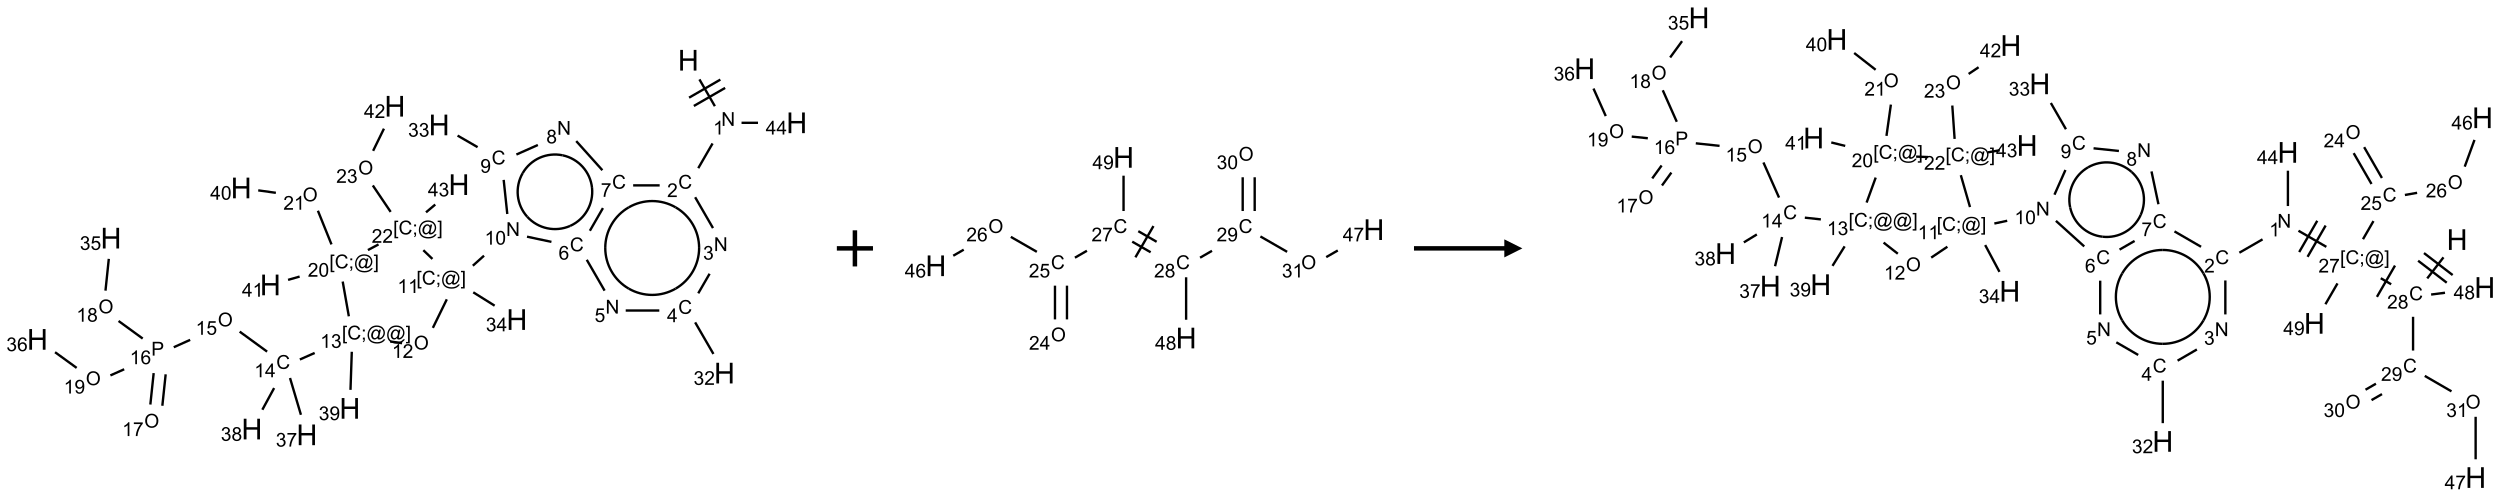 <?xml version="1.0" encoding="UTF-8"?>
<svg xmlns="http://www.w3.org/2000/svg" xmlns:xlink="http://www.w3.org/1999/xlink" width="1384" height="275" viewBox="0 0 1384 275">
<defs>
<g>
<g id="glyph-0-0">
<path d="M 2 0 L 2 -10 L 10 -10 L 10 0 Z M 2.25 -0.25 L 9.75 -0.25 L 9.75 -9.75 L 2.25 -9.75 Z M 2.25 -0.25 "/>
</g>
<g id="glyph-0-1">
<path d="M 1.281 0 L 1.281 -11.453 L 2.797 -11.453 L 2.797 -6.75 L 8.75 -6.75 L 8.75 -11.453 L 10.266 -11.453 L 10.266 0 L 8.75 0 L 8.75 -5.398 L 2.797 -5.398 L 2.797 0 Z M 1.281 0 "/>
</g>
<g id="glyph-1-0">
<path d="M 1.332 0 L 1.332 -6.668 L 6.668 -6.668 L 6.668 0 Z M 1.5 -0.168 L 6.5 -0.168 L 6.5 -6.5 L 1.5 -6.5 Z M 1.5 -0.168 "/>
</g>
<g id="glyph-1-1">
<path d="M 0.812 0 L 0.812 -7.637 L 1.848 -7.637 L 5.859 -1.641 L 5.859 -7.637 L 6.828 -7.637 L 6.828 0 L 5.793 0 L 1.781 -6 L 1.781 0 Z M 0.812 0 "/>
</g>
<g id="glyph-1-2">
<path d="M 3.973 0 L 3.035 0 L 3.035 -5.973 C 2.809 -5.758 2.516 -5.543 2.148 -5.328 C 1.781 -5.113 1.453 -4.953 1.16 -4.844 L 1.16 -5.75 C 1.684 -5.996 2.145 -6.297 2.535 -6.645 C 2.93 -6.996 3.207 -7.336 3.371 -7.668 L 3.973 -7.668 Z M 3.973 0 "/>
</g>
<g id="glyph-1-3">
<path d="M 6.27 -2.676 L 7.281 -2.422 C 7.07 -1.594 6.688 -0.961 6.137 -0.523 C 5.586 -0.086 4.914 0.129 4.121 0.129 C 3.297 0.129 2.629 -0.039 2.113 -0.371 C 1.598 -0.707 1.203 -1.191 0.934 -1.828 C 0.664 -2.465 0.531 -3.145 0.531 -3.875 C 0.531 -4.672 0.684 -5.363 0.988 -5.957 C 1.293 -6.547 1.723 -6.996 2.285 -7.305 C 2.844 -7.613 3.461 -7.766 4.137 -7.766 C 4.898 -7.766 5.543 -7.57 6.062 -7.184 C 6.582 -6.793 6.945 -6.246 7.152 -5.543 L 6.156 -5.309 C 5.98 -5.863 5.723 -6.266 5.387 -6.52 C 5.051 -6.773 4.625 -6.902 4.113 -6.902 C 3.527 -6.902 3.039 -6.762 2.645 -6.48 C 2.25 -6.199 1.973 -5.82 1.812 -5.348 C 1.652 -4.871 1.574 -4.383 1.574 -3.879 C 1.574 -3.23 1.668 -2.664 1.855 -2.18 C 2.047 -1.695 2.34 -1.332 2.738 -1.094 C 3.137 -0.855 3.57 -0.734 4.035 -0.734 C 4.602 -0.734 5.082 -0.898 5.473 -1.223 C 5.867 -1.551 6.133 -2.035 6.27 -2.676 Z M 6.27 -2.676 "/>
</g>
<g id="glyph-1-4">
<path d="M 5.371 -0.902 L 5.371 0 L 0.324 0 C 0.316 -0.227 0.352 -0.441 0.434 -0.652 C 0.562 -0.996 0.766 -1.332 1.051 -1.668 C 1.332 -2 1.742 -2.387 2.277 -2.824 C 3.105 -3.504 3.668 -4.043 3.957 -4.441 C 4.25 -4.84 4.395 -5.215 4.395 -5.566 C 4.395 -5.938 4.262 -6.254 3.996 -6.508 C 3.73 -6.762 3.387 -6.891 2.957 -6.891 C 2.508 -6.891 2.145 -6.754 1.875 -6.484 C 1.605 -6.215 1.469 -5.84 1.465 -5.359 L 0.5 -5.457 C 0.566 -6.176 0.812 -6.727 1.246 -7.102 C 1.676 -7.477 2.254 -7.668 2.98 -7.668 C 3.711 -7.668 4.293 -7.465 4.719 -7.059 C 5.145 -6.652 5.359 -6.148 5.359 -5.547 C 5.359 -5.242 5.297 -4.941 5.172 -4.645 C 5.047 -4.352 4.84 -4.039 4.551 -3.715 C 4.262 -3.387 3.777 -2.938 3.105 -2.371 C 2.543 -1.898 2.18 -1.578 2.02 -1.41 C 1.859 -1.242 1.73 -1.07 1.625 -0.902 Z M 5.371 -0.902 "/>
</g>
<g id="glyph-1-5">
<path d="M 0.449 -2.016 L 1.387 -2.141 C 1.492 -1.609 1.676 -1.227 1.934 -0.992 C 2.191 -0.758 2.508 -0.641 2.879 -0.641 C 3.32 -0.641 3.695 -0.793 3.996 -1.098 C 4.301 -1.402 4.453 -1.781 4.453 -2.234 C 4.453 -2.664 4.312 -3.02 4.031 -3.301 C 3.75 -3.578 3.391 -3.719 2.957 -3.719 C 2.781 -3.719 2.562 -3.684 2.297 -3.613 L 2.402 -4.438 C 2.465 -4.43 2.516 -4.426 2.551 -4.426 C 2.949 -4.426 3.312 -4.531 3.629 -4.738 C 3.949 -4.949 4.109 -5.27 4.109 -5.703 C 4.109 -6.047 3.992 -6.332 3.762 -6.559 C 3.527 -6.785 3.227 -6.895 2.859 -6.895 C 2.496 -6.895 2.191 -6.781 1.949 -6.551 C 1.707 -6.324 1.547 -5.98 1.48 -5.52 L 0.543 -5.688 C 0.656 -6.316 0.918 -6.805 1.324 -7.148 C 1.73 -7.492 2.234 -7.668 2.84 -7.668 C 3.254 -7.668 3.641 -7.578 3.988 -7.398 C 4.34 -7.219 4.609 -6.977 4.793 -6.668 C 4.98 -6.359 5.074 -6.031 5.074 -5.684 C 5.074 -5.352 4.984 -5.051 4.809 -4.781 C 4.629 -4.512 4.367 -4.297 4.02 -4.137 C 4.473 -4.031 4.824 -3.816 5.074 -3.488 C 5.324 -3.16 5.449 -2.75 5.449 -2.254 C 5.449 -1.59 5.203 -1.023 4.719 -0.559 C 4.234 -0.098 3.617 0.137 2.875 0.137 C 2.203 0.137 1.648 -0.062 1.207 -0.465 C 0.762 -0.863 0.512 -1.379 0.449 -2.016 Z M 0.449 -2.016 "/>
</g>
<g id="glyph-1-6">
<path d="M 3.449 0 L 3.449 -1.828 L 0.137 -1.828 L 0.137 -2.688 L 3.621 -7.637 L 4.387 -7.637 L 4.387 -2.688 L 5.418 -2.688 L 5.418 -1.828 L 4.387 -1.828 L 4.387 0 Z M 3.449 -2.688 L 3.449 -6.129 L 1.059 -2.688 Z M 3.449 -2.688 "/>
</g>
<g id="glyph-1-7">
<path d="M 0.441 -2 L 1.426 -2.082 C 1.5 -1.605 1.668 -1.242 1.934 -1.004 C 2.199 -0.762 2.52 -0.641 2.895 -0.641 C 3.348 -0.641 3.73 -0.812 4.043 -1.152 C 4.355 -1.492 4.512 -1.941 4.512 -2.504 C 4.512 -3.039 4.359 -3.461 4.059 -3.77 C 3.758 -4.078 3.367 -4.234 2.879 -4.234 C 2.578 -4.234 2.305 -4.164 2.062 -4.027 C 1.82 -3.891 1.629 -3.715 1.488 -3.496 L 0.609 -3.609 L 1.348 -7.531 L 5.145 -7.531 L 5.145 -6.637 L 2.098 -6.637 L 1.688 -4.582 C 2.145 -4.902 2.625 -5.062 3.129 -5.062 C 3.797 -5.062 4.359 -4.832 4.816 -4.371 C 5.277 -3.91 5.504 -3.312 5.504 -2.59 C 5.504 -1.898 5.305 -1.301 4.902 -0.797 C 4.41 -0.18 3.742 0.129 2.895 0.129 C 2.199 0.129 1.633 -0.062 1.195 -0.453 C 0.758 -0.844 0.504 -1.359 0.441 -2 Z M 0.441 -2 "/>
</g>
<g id="glyph-1-8">
<path d="M 5.309 -5.766 L 4.375 -5.691 C 4.293 -6.059 4.172 -6.328 4.02 -6.496 C 3.766 -6.762 3.453 -6.895 3.082 -6.895 C 2.785 -6.895 2.523 -6.812 2.297 -6.645 C 2 -6.43 1.77 -6.117 1.598 -5.703 C 1.43 -5.289 1.34 -4.703 1.332 -3.938 C 1.559 -4.281 1.836 -4.535 2.16 -4.703 C 2.488 -4.871 2.828 -4.953 3.188 -4.953 C 3.812 -4.953 4.344 -4.723 4.785 -4.262 C 5.223 -3.801 5.441 -3.207 5.441 -2.48 C 5.441 -2 5.34 -1.555 5.133 -1.145 C 4.926 -0.73 4.641 -0.418 4.281 -0.199 C 3.922 0.02 3.512 0.129 3.051 0.129 C 2.27 0.129 1.633 -0.156 1.141 -0.73 C 0.648 -1.305 0.402 -2.254 0.402 -3.574 C 0.402 -5.051 0.672 -6.121 1.219 -6.793 C 1.695 -7.375 2.336 -7.668 3.141 -7.668 C 3.742 -7.668 4.234 -7.5 4.617 -7.16 C 5 -6.824 5.23 -6.359 5.309 -5.766 Z M 1.48 -2.473 C 1.48 -2.152 1.547 -1.844 1.684 -1.547 C 1.82 -1.25 2.016 -1.027 2.262 -0.871 C 2.508 -0.719 2.766 -0.641 3.035 -0.641 C 3.434 -0.641 3.773 -0.801 4.059 -1.121 C 4.344 -1.441 4.484 -1.875 4.484 -2.422 C 4.484 -2.949 4.344 -3.367 4.062 -3.668 C 3.781 -3.973 3.426 -4.125 3 -4.125 C 2.578 -4.125 2.219 -3.973 1.922 -3.668 C 1.625 -3.363 1.48 -2.969 1.48 -2.473 Z M 1.48 -2.473 "/>
</g>
<g id="glyph-1-9">
<path d="M 0.504 -6.637 L 0.504 -7.535 L 5.449 -7.535 L 5.449 -6.809 C 4.961 -6.289 4.48 -5.602 4.004 -4.746 C 3.527 -3.887 3.156 -3.004 2.895 -2.098 C 2.707 -1.461 2.59 -0.762 2.535 0 L 1.574 0 C 1.582 -0.602 1.703 -1.328 1.926 -2.176 C 2.152 -3.027 2.477 -3.848 2.898 -4.637 C 3.32 -5.426 3.77 -6.094 4.246 -6.637 Z M 0.504 -6.637 "/>
</g>
<g id="glyph-1-10">
<path d="M 1.887 -4.141 C 1.496 -4.281 1.207 -4.484 1.02 -4.75 C 0.832 -5.016 0.738 -5.328 0.738 -5.699 C 0.738 -6.254 0.938 -6.719 1.34 -7.098 C 1.738 -7.477 2.27 -7.668 2.934 -7.668 C 3.598 -7.668 4.137 -7.473 4.543 -7.086 C 4.949 -6.699 5.152 -6.227 5.152 -5.672 C 5.152 -5.316 5.059 -5.008 4.871 -4.746 C 4.688 -4.484 4.406 -4.281 4.027 -4.141 C 4.496 -3.988 4.852 -3.742 5.098 -3.402 C 5.34 -3.062 5.465 -2.656 5.465 -2.184 C 5.465 -1.531 5.234 -0.98 4.77 -0.535 C 4.309 -0.09 3.703 0.129 2.949 0.129 C 2.195 0.129 1.586 -0.094 1.125 -0.539 C 0.664 -0.984 0.434 -1.543 0.434 -2.207 C 0.434 -2.703 0.559 -3.121 0.809 -3.457 C 1.062 -3.793 1.422 -4.02 1.887 -4.141 Z M 1.699 -5.73 C 1.699 -5.367 1.812 -5.074 2.047 -4.844 C 2.281 -4.613 2.582 -4.5 2.953 -4.5 C 3.312 -4.5 3.609 -4.613 3.84 -4.84 C 4.07 -5.066 4.188 -5.348 4.188 -5.676 C 4.188 -6.02 4.07 -6.309 3.832 -6.543 C 3.594 -6.777 3.297 -6.895 2.941 -6.895 C 2.586 -6.895 2.289 -6.781 2.051 -6.551 C 1.816 -6.324 1.699 -6.047 1.699 -5.73 Z M 1.395 -2.203 C 1.395 -1.938 1.461 -1.676 1.586 -1.426 C 1.711 -1.176 1.902 -0.984 2.152 -0.848 C 2.402 -0.711 2.672 -0.641 2.957 -0.641 C 3.406 -0.641 3.777 -0.785 4.066 -1.074 C 4.359 -1.363 4.504 -1.727 4.504 -2.172 C 4.504 -2.625 4.355 -2.996 4.055 -3.293 C 3.754 -3.586 3.379 -3.734 2.926 -3.734 C 2.484 -3.734 2.121 -3.59 1.832 -3.297 C 1.543 -3.004 1.395 -2.641 1.395 -2.203 Z M 1.395 -2.203 "/>
</g>
<g id="glyph-1-11">
<path d="M 0.582 -1.766 L 1.484 -1.848 C 1.562 -1.426 1.707 -1.117 1.922 -0.926 C 2.137 -0.734 2.414 -0.641 2.75 -0.641 C 3.039 -0.641 3.289 -0.707 3.508 -0.84 C 3.727 -0.973 3.902 -1.148 4.043 -1.367 C 4.18 -1.586 4.297 -1.887 4.391 -2.262 C 4.484 -2.637 4.531 -3.016 4.531 -3.406 C 4.531 -3.449 4.531 -3.512 4.527 -3.594 C 4.34 -3.297 4.082 -3.055 3.758 -2.867 C 3.434 -2.68 3.082 -2.59 2.703 -2.59 C 2.07 -2.59 1.535 -2.816 1.098 -3.277 C 0.66 -3.734 0.441 -4.34 0.441 -5.09 C 0.441 -5.863 0.672 -6.484 1.129 -6.957 C 1.586 -7.43 2.156 -7.668 2.844 -7.668 C 3.34 -7.668 3.793 -7.531 4.207 -7.266 C 4.617 -7 4.93 -6.617 5.145 -6.121 C 5.355 -5.629 5.465 -4.91 5.465 -3.973 C 5.465 -2.996 5.359 -2.223 5.145 -1.645 C 4.934 -1.066 4.617 -0.625 4.199 -0.324 C 3.781 -0.02 3.293 0.129 2.73 0.129 C 2.133 0.129 1.645 -0.035 1.266 -0.367 C 0.887 -0.699 0.66 -1.164 0.582 -1.766 Z M 4.422 -5.137 C 4.422 -5.676 4.277 -6.102 3.992 -6.418 C 3.707 -6.734 3.359 -6.891 2.957 -6.891 C 2.543 -6.891 2.18 -6.719 1.871 -6.379 C 1.562 -6.039 1.406 -5.598 1.406 -5.059 C 1.406 -4.57 1.555 -4.176 1.848 -3.871 C 2.141 -3.566 2.5 -3.418 2.934 -3.418 C 3.367 -3.418 3.723 -3.57 4.004 -3.871 C 4.281 -4.176 4.422 -4.598 4.422 -5.137 Z M 4.422 -5.137 "/>
</g>
<g id="glyph-1-12">
<path d="M 0.441 -3.766 C 0.441 -4.668 0.535 -5.395 0.723 -5.945 C 0.906 -6.496 1.184 -6.922 1.551 -7.219 C 1.918 -7.516 2.375 -7.668 2.934 -7.668 C 3.344 -7.668 3.703 -7.586 4.012 -7.418 C 4.32 -7.254 4.574 -7.016 4.777 -6.707 C 4.977 -6.395 5.137 -6.016 5.25 -5.57 C 5.363 -5.125 5.422 -4.523 5.422 -3.766 C 5.422 -2.871 5.328 -2.148 5.145 -1.598 C 4.961 -1.047 4.688 -0.621 4.32 -0.32 C 3.953 -0.02 3.492 0.129 2.934 0.129 C 2.195 0.129 1.617 -0.133 1.199 -0.66 C 0.695 -1.297 0.441 -2.332 0.441 -3.766 Z M 1.406 -3.766 C 1.406 -2.512 1.555 -1.68 1.848 -1.262 C 2.141 -0.848 2.5 -0.641 2.934 -0.641 C 3.363 -0.641 3.727 -0.848 4.02 -1.266 C 4.312 -1.684 4.457 -2.516 4.457 -3.766 C 4.457 -5.023 4.312 -5.859 4.02 -6.27 C 3.727 -6.684 3.359 -6.891 2.922 -6.891 C 2.492 -6.891 2.148 -6.707 1.891 -6.344 C 1.566 -5.879 1.406 -5.02 1.406 -3.766 Z M 1.406 -3.766 "/>
</g>
<g id="glyph-1-13">
<path d="M 0.723 2.121 L 0.723 -7.637 L 2.793 -7.637 L 2.793 -6.859 L 1.66 -6.859 L 1.66 1.344 L 2.793 1.344 L 2.793 2.121 Z M 0.723 2.121 "/>
</g>
<g id="glyph-1-14">
<path d="M 0.949 -4.465 L 0.949 -5.531 L 2.016 -5.531 L 2.016 -4.465 Z M 0.949 0 L 0.949 -1.066 L 2.016 -1.066 L 2.016 0 C 2.016 0.391 1.945 0.711 1.809 0.949 C 1.668 1.191 1.449 1.379 1.145 1.512 L 0.887 1.109 C 1.082 1.023 1.23 0.895 1.324 0.727 C 1.418 0.559 1.469 0.316 1.48 0 Z M 0.949 0 "/>
</g>
<g id="glyph-1-15">
<path d="M 6.047 -0.848 C 5.82 -0.59 5.57 -0.379 5.289 -0.223 C 5.008 -0.062 4.73 0.016 4.449 0.016 C 4.141 0.016 3.84 -0.074 3.547 -0.254 C 3.254 -0.434 3.02 -0.715 2.836 -1.09 C 2.652 -1.465 2.562 -1.875 2.562 -2.324 C 2.562 -2.875 2.703 -3.43 2.988 -3.98 C 3.27 -4.535 3.621 -4.953 4.043 -5.23 C 4.461 -5.508 4.871 -5.645 5.266 -5.645 C 5.566 -5.645 5.855 -5.566 6.129 -5.41 C 6.402 -5.25 6.641 -5.012 6.84 -4.688 L 7.016 -5.496 L 7.949 -5.496 L 7.199 -2 C 7.094 -1.516 7.043 -1.246 7.043 -1.191 C 7.043 -1.098 7.078 -1.02 7.148 -0.949 C 7.219 -0.883 7.305 -0.848 7.406 -0.848 C 7.59 -0.848 7.832 -0.953 8.129 -1.168 C 8.527 -1.445 8.84 -1.816 9.07 -2.285 C 9.301 -2.75 9.418 -3.234 9.418 -3.73 C 9.418 -4.309 9.27 -4.852 8.973 -5.355 C 8.676 -5.859 8.23 -6.262 7.645 -6.562 C 7.055 -6.863 6.406 -7.016 5.691 -7.016 C 4.879 -7.016 4.137 -6.824 3.465 -6.445 C 2.793 -6.066 2.273 -5.52 1.902 -4.809 C 1.535 -4.098 1.348 -3.34 1.348 -2.527 C 1.348 -1.676 1.535 -0.941 1.902 -0.328 C 2.273 0.285 2.809 0.742 3.508 1.035 C 4.207 1.328 4.984 1.473 5.832 1.473 C 6.742 1.473 7.504 1.32 8.121 1.016 C 8.734 0.711 9.195 0.34 9.5 -0.098 L 10.441 -0.098 C 10.266 0.266 9.961 0.637 9.531 1.016 C 9.102 1.395 8.59 1.695 7.996 1.914 C 7.402 2.133 6.688 2.246 5.848 2.246 C 5.078 2.246 4.367 2.145 3.715 1.949 C 3.066 1.75 2.512 1.453 2.051 1.055 C 1.594 0.656 1.25 0.199 1.016 -0.316 C 0.723 -0.973 0.578 -1.684 0.578 -2.441 C 0.578 -3.289 0.75 -4.098 1.098 -4.863 C 1.523 -5.805 2.125 -6.527 2.902 -7.027 C 3.684 -7.527 4.629 -7.777 5.738 -7.777 C 6.602 -7.777 7.375 -7.602 8.059 -7.246 C 8.746 -6.895 9.285 -6.371 9.684 -5.672 C 10.02 -5.07 10.188 -4.418 10.188 -3.715 C 10.188 -2.707 9.832 -1.812 9.125 -1.031 C 8.492 -0.328 7.801 0.02 7.051 0.02 C 6.812 0.02 6.617 -0.016 6.473 -0.09 C 6.324 -0.16 6.215 -0.266 6.145 -0.402 C 6.102 -0.488 6.066 -0.637 6.047 -0.848 Z M 3.527 -2.262 C 3.527 -1.785 3.641 -1.414 3.863 -1.152 C 4.09 -0.887 4.348 -0.754 4.641 -0.754 C 4.836 -0.754 5.039 -0.812 5.254 -0.93 C 5.469 -1.047 5.676 -1.219 5.871 -1.449 C 6.066 -1.676 6.23 -1.969 6.355 -2.32 C 6.48 -2.672 6.543 -3.027 6.543 -3.379 C 6.543 -3.852 6.426 -4.219 6.191 -4.48 C 5.957 -4.738 5.672 -4.871 5.332 -4.871 C 5.109 -4.871 4.902 -4.812 4.707 -4.699 C 4.512 -4.586 4.32 -4.406 4.137 -4.156 C 3.953 -3.906 3.805 -3.602 3.691 -3.246 C 3.582 -2.887 3.527 -2.559 3.527 -2.262 Z M 3.527 -2.262 "/>
</g>
<g id="glyph-1-16">
<path d="M 2.27 2.121 L 0.203 2.121 L 0.203 1.344 L 1.332 1.344 L 1.332 -6.859 L 0.203 -6.859 L 0.203 -7.637 L 2.27 -7.637 Z M 2.27 2.121 "/>
</g>
<g id="glyph-1-17">
<path d="M 0.516 -3.719 C 0.516 -4.984 0.855 -5.977 1.535 -6.695 C 2.215 -7.414 3.094 -7.77 4.172 -7.77 C 4.875 -7.77 5.512 -7.602 6.078 -7.266 C 6.645 -6.93 7.074 -6.461 7.371 -5.855 C 7.668 -5.254 7.816 -4.57 7.816 -3.809 C 7.816 -3.035 7.66 -2.34 7.348 -1.73 C 7.035 -1.117 6.594 -0.656 6.02 -0.34 C 5.449 -0.027 4.828 0.129 4.168 0.129 C 3.449 0.129 2.805 -0.043 2.238 -0.391 C 1.672 -0.738 1.246 -1.211 0.953 -1.812 C 0.66 -2.414 0.516 -3.047 0.516 -3.719 Z M 1.559 -3.703 C 1.559 -2.781 1.805 -2.059 2.301 -1.527 C 2.793 -1 3.414 -0.734 4.16 -0.734 C 4.922 -0.734 5.547 -1 6.039 -1.535 C 6.531 -2.07 6.777 -2.828 6.777 -3.812 C 6.777 -4.434 6.672 -4.977 6.461 -5.441 C 6.25 -5.902 5.945 -6.262 5.539 -6.52 C 5.133 -6.773 4.68 -6.902 4.176 -6.902 C 3.461 -6.902 2.848 -6.656 2.332 -6.164 C 1.816 -5.672 1.559 -4.852 1.559 -3.703 Z M 1.559 -3.703 "/>
</g>
<g id="glyph-1-18">
<path d="M 0.824 0 L 0.824 -7.637 L 3.703 -7.637 C 4.211 -7.637 4.598 -7.609 4.863 -7.562 C 5.238 -7.5 5.555 -7.383 5.809 -7.207 C 6.062 -7.031 6.266 -6.785 6.418 -6.469 C 6.574 -6.152 6.652 -5.805 6.652 -5.426 C 6.652 -4.777 6.445 -4.227 6.031 -3.777 C 5.617 -3.328 4.871 -3.105 3.793 -3.105 L 1.832 -3.105 L 1.832 0 Z M 1.832 -4.004 L 3.809 -4.004 C 4.461 -4.004 4.922 -4.125 5.199 -4.371 C 5.473 -4.613 5.609 -4.953 5.609 -5.395 C 5.609 -5.715 5.527 -5.988 5.367 -6.215 C 5.207 -6.441 4.992 -6.594 4.73 -6.668 C 4.559 -6.711 4.246 -6.734 3.785 -6.734 L 1.832 -6.734 Z M 1.832 -4.004 "/>
</g>
</g>
</defs>
<path fill="none" stroke-width="0.033" stroke-linecap="butt" stroke-linejoin="miter" stroke="rgb(0%, 0%, 0%)" stroke-opacity="1" stroke-miterlimit="10" d="M 9.162 0.265 L 9.376 0.636 " transform="matrix(40, 0, 0, 40, 20.713, 33.346)"/>
<path fill="none" stroke-width="0.033" stroke-linecap="butt" stroke-linejoin="miter" stroke="rgb(0%, 0%, 0%)" stroke-opacity="1" stroke-miterlimit="10" d="M 9.085 0.633 L 9.518 0.383 " transform="matrix(40, 0, 0, 40, 20.713, 33.346)"/>
<path fill="none" stroke-width="0.033" stroke-linecap="butt" stroke-linejoin="miter" stroke="rgb(0%, 0%, 0%)" stroke-opacity="1" stroke-miterlimit="10" d="M 9.019 0.518 L 9.452 0.268 " transform="matrix(40, 0, 0, 40, 20.713, 33.346)"/>
<path fill="none" stroke-width="0.033" stroke-linecap="butt" stroke-linejoin="miter" stroke="rgb(0%, 0%, 0%)" stroke-opacity="1" stroke-miterlimit="10" d="M 9.344 1.152 L 9.146 1.494 " transform="matrix(40, 0, 0, 40, 20.713, 33.346)"/>
<path fill="none" stroke-width="0.033" stroke-linecap="butt" stroke-linejoin="miter" stroke="rgb(0%, 0%, 0%)" stroke-opacity="1" stroke-miterlimit="10" d="M 9.103 1.896 L 9.35 2.323 " transform="matrix(40, 0, 0, 40, 20.713, 33.346)"/>
<path fill="none" stroke-width="0.033" stroke-linecap="butt" stroke-linejoin="miter" stroke="rgb(0%, 0%, 0%)" stroke-opacity="1" stroke-miterlimit="10" d="M 9.303 2.955 L 9.146 3.226 " transform="matrix(40, 0, 0, 40, 20.713, 33.346)"/>
<path fill="none" stroke-width="0.033" stroke-linecap="butt" stroke-linejoin="miter" stroke="rgb(0%, 0%, 0%)" stroke-opacity="1" stroke-miterlimit="10" d="M 9.103 3.628 L 9.356 4.065 " transform="matrix(40, 0, 0, 40, 20.713, 33.346)"/>
<path fill="none" stroke-width="0.033" stroke-linecap="butt" stroke-linejoin="miter" stroke="rgb(0%, 0%, 0%)" stroke-opacity="1" stroke-miterlimit="10" d="M 8.607 3.464 L 8.142 3.464 " transform="matrix(40, 0, 0, 40, 20.713, 33.346)"/>
<path fill="none" stroke-width="0.033" stroke-linecap="butt" stroke-linejoin="miter" stroke="rgb(0%, 0%, 0%)" stroke-opacity="1" stroke-miterlimit="10" d="M 7.85 3.189 L 7.603 2.762 " transform="matrix(40, 0, 0, 40, 20.713, 33.346)"/>
<path fill="none" stroke-width="0.033" stroke-linecap="butt" stroke-linejoin="miter" stroke="rgb(0%, 0%, 0%)" stroke-opacity="1" stroke-miterlimit="10" d="M 7.646 2.36 L 7.827 2.046 " transform="matrix(40, 0, 0, 40, 20.713, 33.346)"/>
<path fill="none" stroke-width="0.033" stroke-linecap="butt" stroke-linejoin="miter" stroke="rgb(0%, 0%, 0%)" stroke-opacity="1" stroke-miterlimit="10" d="M 8.245 1.732 L 8.612 1.732 " transform="matrix(40, 0, 0, 40, 20.713, 33.346)"/>
<path fill="none" stroke-width="0.033" stroke-linecap="butt" stroke-linejoin="miter" stroke="rgb(0%, 0%, 0%)" stroke-opacity="1" stroke-miterlimit="10" d="M 7.819 1.522 L 7.457 1.119 " transform="matrix(40, 0, 0, 40, 20.713, 33.346)"/>
<path fill="none" stroke-width="0.033" stroke-linecap="butt" stroke-linejoin="miter" stroke="rgb(0%, 0%, 0%)" stroke-opacity="1" stroke-miterlimit="10" d="M 6.926 1.173 L 6.629 1.305 " transform="matrix(40, 0, 0, 40, 20.713, 33.346)"/>
<path fill="none" stroke-width="0.033" stroke-linecap="butt" stroke-linejoin="miter" stroke="rgb(0%, 0%, 0%)" stroke-opacity="1" stroke-miterlimit="10" d="M 6.092 1.203 L 5.815 1.043 " transform="matrix(40, 0, 0, 40, 20.713, 33.346)"/>
<path fill="none" stroke-width="0.033" stroke-linecap="butt" stroke-linejoin="miter" stroke="rgb(0%, 0%, 0%)" stroke-opacity="1" stroke-miterlimit="10" d="M 6.453 1.656 L 6.503 2.128 " transform="matrix(40, 0, 0, 40, 20.713, 33.346)"/>
<path fill="none" stroke-width="0.033" stroke-linecap="butt" stroke-linejoin="miter" stroke="rgb(0%, 0%, 0%)" stroke-opacity="1" stroke-miterlimit="10" d="M 6.776 2.442 L 7.114 2.514 " transform="matrix(40, 0, 0, 40, 20.713, 33.346)"/>
<path fill="none" stroke-width="0.033" stroke-linecap="butt" stroke-linejoin="miter" stroke="rgb(0%, 0%, 0%)" stroke-opacity="1" stroke-miterlimit="10" d="M 6.181 2.705 L 6.026 2.844 " transform="matrix(40, 0, 0, 40, 20.713, 33.346)"/>
<path fill="none" stroke-width="0.033" stroke-linecap="butt" stroke-linejoin="miter" stroke="rgb(0%, 0%, 0%)" stroke-opacity="1" stroke-miterlimit="10" d="M 6.032 3.212 L 6.328 3.397 " transform="matrix(40, 0, 0, 40, 20.713, 33.346)"/>
<path fill="none" stroke-width="0.033" stroke-linecap="butt" stroke-linejoin="miter" stroke="rgb(0%, 0%, 0%)" stroke-opacity="1" stroke-miterlimit="10" d="M 5.666 3.309 L 5.473 3.704 " transform="matrix(40, 0, 0, 40, 20.713, 33.346)"/>
<path fill="none" stroke-width="0.033" stroke-linecap="butt" stroke-linejoin="miter" stroke="rgb(0%, 0%, 0%)" stroke-opacity="1" stroke-miterlimit="10" d="M 5.047 3.916 L 4.882 3.892 " transform="matrix(40, 0, 0, 40, 20.713, 33.346)"/>
<path fill="none" stroke-width="0.033" stroke-linecap="butt" stroke-linejoin="miter" stroke="rgb(0%, 0%, 0%)" stroke-opacity="1" stroke-miterlimit="10" d="M 3.837 4.051 L 3.632 4.142 " transform="matrix(40, 0, 0, 40, 20.713, 33.346)"/>
<path fill="none" stroke-width="0.033" stroke-linecap="butt" stroke-linejoin="miter" stroke="rgb(0%, 0%, 0%)" stroke-opacity="1" stroke-miterlimit="10" d="M 3.179 4.033 L 2.799 3.756 " transform="matrix(40, 0, 0, 40, 20.713, 33.346)"/>
<path fill="none" stroke-width="0.033" stroke-linecap="butt" stroke-linejoin="miter" stroke="rgb(0%, 0%, 0%)" stroke-opacity="1" stroke-miterlimit="10" d="M 2.114 3.87 L 1.887 3.972 " transform="matrix(40, 0, 0, 40, 20.713, 33.346)"/>
<path fill="none" stroke-width="0.033" stroke-linecap="butt" stroke-linejoin="miter" stroke="rgb(0%, 0%, 0%)" stroke-opacity="1" stroke-miterlimit="10" d="M 1.609 4.33 L 1.563 4.765 " transform="matrix(40, 0, 0, 40, 20.713, 33.346)"/>
<path fill="none" stroke-width="0.033" stroke-linecap="butt" stroke-linejoin="miter" stroke="rgb(0%, 0%, 0%)" stroke-opacity="1" stroke-miterlimit="10" d="M 1.775 4.347 L 1.729 4.782 " transform="matrix(40, 0, 0, 40, 20.713, 33.346)"/>
<path fill="none" stroke-width="0.033" stroke-linecap="butt" stroke-linejoin="miter" stroke="rgb(0%, 0%, 0%)" stroke-opacity="1" stroke-miterlimit="10" d="M 1.457 3.852 L 1.123 3.609 " transform="matrix(40, 0, 0, 40, 20.713, 33.346)"/>
<path fill="none" stroke-width="0.033" stroke-linecap="butt" stroke-linejoin="miter" stroke="rgb(0%, 0%, 0%)" stroke-opacity="1" stroke-miterlimit="10" d="M 0.942 3.189 L 0.988 2.749 " transform="matrix(40, 0, 0, 40, 20.713, 33.346)"/>
<path fill="none" stroke-width="0.033" stroke-linecap="butt" stroke-linejoin="miter" stroke="rgb(0%, 0%, 0%)" stroke-opacity="1" stroke-miterlimit="10" d="M 1.201 4.277 L 1.01 4.362 " transform="matrix(40, 0, 0, 40, 20.713, 33.346)"/>
<path fill="none" stroke-width="0.033" stroke-linecap="butt" stroke-linejoin="miter" stroke="rgb(0%, 0%, 0%)" stroke-opacity="1" stroke-miterlimit="10" d="M 0.543 4.258 L 0.244 4.041 " transform="matrix(40, 0, 0, 40, 20.713, 33.346)"/>
<path fill="none" stroke-width="0.033" stroke-linecap="butt" stroke-linejoin="miter" stroke="rgb(0%, 0%, 0%)" stroke-opacity="1" stroke-miterlimit="10" d="M 3.496 4.398 L 3.647 4.907 " transform="matrix(40, 0, 0, 40, 20.713, 33.346)"/>
<path fill="none" stroke-width="0.033" stroke-linecap="butt" stroke-linejoin="miter" stroke="rgb(0%, 0%, 0%)" stroke-opacity="1" stroke-miterlimit="10" d="M 3.276 4.537 L 3.113 4.837 " transform="matrix(40, 0, 0, 40, 20.713, 33.346)"/>
<path fill="none" stroke-width="0.033" stroke-linecap="butt" stroke-linejoin="miter" stroke="rgb(0%, 0%, 0%)" stroke-opacity="1" stroke-miterlimit="10" d="M 4.351 4.035 L 4.333 4.562 " transform="matrix(40, 0, 0, 40, 20.713, 33.346)"/>
<path fill="none" stroke-width="0.033" stroke-linecap="butt" stroke-linejoin="miter" stroke="rgb(0%, 0%, 0%)" stroke-opacity="1" stroke-miterlimit="10" d="M 4.31 3.544 L 4.225 3.063 " transform="matrix(40, 0, 0, 40, 20.713, 33.346)"/>
<path fill="none" stroke-width="0.033" stroke-linecap="butt" stroke-linejoin="miter" stroke="rgb(0%, 0%, 0%)" stroke-opacity="1" stroke-miterlimit="10" d="M 4.07 2.549 L 3.882 2.083 " transform="matrix(40, 0, 0, 40, 20.713, 33.346)"/>
<path fill="none" stroke-width="0.033" stroke-linecap="butt" stroke-linejoin="miter" stroke="rgb(0%, 0%, 0%)" stroke-opacity="1" stroke-miterlimit="10" d="M 3.3 1.835 L 3.056 1.801 " transform="matrix(40, 0, 0, 40, 20.713, 33.346)"/>
<path fill="none" stroke-width="0.033" stroke-linecap="butt" stroke-linejoin="miter" stroke="rgb(0%, 0%, 0%)" stroke-opacity="1" stroke-miterlimit="10" d="M 3.629 2.994 L 3.469 3.04 " transform="matrix(40, 0, 0, 40, 20.713, 33.346)"/>
<path fill="none" stroke-width="0.033" stroke-linecap="butt" stroke-linejoin="miter" stroke="rgb(0%, 0%, 0%)" stroke-opacity="1" stroke-miterlimit="10" d="M 4.574 2.627 L 4.721 2.549 " transform="matrix(40, 0, 0, 40, 20.713, 33.346)"/>
<path fill="none" stroke-width="0.033" stroke-linecap="butt" stroke-linejoin="miter" stroke="rgb(0%, 0%, 0%)" stroke-opacity="1" stroke-miterlimit="10" d="M 5.341 2.629 L 5.467 2.75 " transform="matrix(40, 0, 0, 40, 20.713, 33.346)"/>
<path fill="none" stroke-width="0.033" stroke-linecap="butt" stroke-linejoin="miter" stroke="rgb(0%, 0%, 0%)" stroke-opacity="1" stroke-miterlimit="10" d="M 4.889 2.099 L 4.642 1.733 " transform="matrix(40, 0, 0, 40, 20.713, 33.346)"/>
<path fill="none" stroke-width="0.033" stroke-linecap="butt" stroke-linejoin="miter" stroke="rgb(0%, 0%, 0%)" stroke-opacity="1" stroke-miterlimit="10" d="M 4.646 1.254 L 4.796 0.947 " transform="matrix(40, 0, 0, 40, 20.713, 33.346)"/>
<path fill="none" stroke-width="0.033" stroke-linecap="butt" stroke-linejoin="miter" stroke="rgb(0%, 0%, 0%)" stroke-opacity="1" stroke-miterlimit="10" d="M 5.378 2.105 L 5.506 1.997 " transform="matrix(40, 0, 0, 40, 20.713, 33.346)"/>
<path fill="none" stroke-width="0.033" stroke-linecap="butt" stroke-linejoin="miter" stroke="rgb(0%, 0%, 0%)" stroke-opacity="1" stroke-miterlimit="10" d="M 9.745 0.866 L 9.973 0.866 " transform="matrix(40, 0, 0, 40, 20.713, 33.346)"/>
<path fill="none" stroke-width="0.033" stroke-linecap="butt" stroke-linejoin="miter" stroke="rgb(0%, 0%, 0%)" stroke-opacity="1" stroke-miterlimit="10" d="M 8.833 2.036 C 9.034 2.152 9.158 2.366 9.158 2.598 " transform="matrix(40, 0, 0, 40, 20.713, 33.346)"/>
<path fill="none" stroke-width="0.033" stroke-linecap="butt" stroke-linejoin="miter" stroke="rgb(0%, 0%, 0%)" stroke-opacity="1" stroke-miterlimit="10" d="M 8.184 2.036 C 8.385 1.92 8.632 1.92 8.833 2.036 " transform="matrix(40, 0, 0, 40, 20.713, 33.346)"/>
<path fill="none" stroke-width="0.033" stroke-linecap="butt" stroke-linejoin="miter" stroke="rgb(0%, 0%, 0%)" stroke-opacity="1" stroke-miterlimit="10" d="M 7.859 2.598 C 7.859 2.366 7.983 2.152 8.184 2.036 " transform="matrix(40, 0, 0, 40, 20.713, 33.346)"/>
<path fill="none" stroke-width="0.033" stroke-linecap="butt" stroke-linejoin="miter" stroke="rgb(0%, 0%, 0%)" stroke-opacity="1" stroke-miterlimit="10" d="M 8.184 3.161 C 7.983 3.045 7.859 2.83 7.859 2.598 " transform="matrix(40, 0, 0, 40, 20.713, 33.346)"/>
<path fill="none" stroke-width="0.033" stroke-linecap="butt" stroke-linejoin="miter" stroke="rgb(0%, 0%, 0%)" stroke-opacity="1" stroke-miterlimit="10" d="M 8.833 3.161 C 8.632 3.277 8.385 3.277 8.184 3.161 " transform="matrix(40, 0, 0, 40, 20.713, 33.346)"/>
<path fill="none" stroke-width="0.033" stroke-linecap="butt" stroke-linejoin="miter" stroke="rgb(0%, 0%, 0%)" stroke-opacity="1" stroke-miterlimit="10" d="M 9.158 2.598 C 9.158 2.83 9.034 3.045 8.833 3.161 " transform="matrix(40, 0, 0, 40, 20.713, 33.346)"/>
<path fill="none" stroke-width="0.033" stroke-linecap="butt" stroke-linejoin="miter" stroke="rgb(0%, 0%, 0%)" stroke-opacity="1" stroke-miterlimit="10" d="M 7.676 1.767 C 7.699 1.989 7.577 2.202 7.373 2.293 " transform="matrix(40, 0, 0, 40, 20.713, 33.346)"/>
<path fill="none" stroke-width="0.033" stroke-linecap="butt" stroke-linejoin="miter" stroke="rgb(0%, 0%, 0%)" stroke-opacity="1" stroke-miterlimit="10" d="M 7.27 1.316 C 7.489 1.363 7.653 1.545 7.676 1.767 " transform="matrix(40, 0, 0, 40, 20.713, 33.346)"/>
<path fill="none" stroke-width="0.033" stroke-linecap="butt" stroke-linejoin="miter" stroke="rgb(0%, 0%, 0%)" stroke-opacity="1" stroke-miterlimit="10" d="M 6.716 1.563 C 6.827 1.369 7.051 1.27 7.27 1.316 " transform="matrix(40, 0, 0, 40, 20.713, 33.346)"/>
<path fill="none" stroke-width="0.033" stroke-linecap="butt" stroke-linejoin="miter" stroke="rgb(0%, 0%, 0%)" stroke-opacity="1" stroke-miterlimit="10" d="M 6.779 2.166 C 6.629 2 6.604 1.757 6.716 1.563 " transform="matrix(40, 0, 0, 40, 20.713, 33.346)"/>
<path fill="none" stroke-width="0.033" stroke-linecap="butt" stroke-linejoin="miter" stroke="rgb(0%, 0%, 0%)" stroke-opacity="1" stroke-miterlimit="10" d="M 7.373 2.293 C 7.168 2.383 6.929 2.332 6.779 2.166 " transform="matrix(40, 0, 0, 40, 20.713, 33.346)"/>
<g fill="rgb(0%, 0%, 0%)" fill-opacity="1">
<use xlink:href="#glyph-0-1" x="375.285" y="39.074"/>
</g>
<g fill="rgb(0%, 0%, 0%)" fill-opacity="1">
<use xlink:href="#glyph-1-1" x="399.293" y="69.699"/>
</g>
<g fill="rgb(0%, 0%, 0%)" fill-opacity="1">
<use xlink:href="#glyph-1-2" x="394.797" y="74.469"/>
</g>
<g fill="rgb(0%, 0%, 0%)" fill-opacity="1">
<use xlink:href="#glyph-1-3" x="375.465" y="104.473"/>
</g>
<g fill="rgb(0%, 0%, 0%)" fill-opacity="1">
<use xlink:href="#glyph-1-4" x="369.293" y="109.109"/>
</g>
<g fill="rgb(0%, 0%, 0%)" fill-opacity="1">
<use xlink:href="#glyph-1-1" x="395.184" y="138.98"/>
</g>
<g fill="rgb(0%, 0%, 0%)" fill-opacity="1">
<use xlink:href="#glyph-1-5" x="389.215" y="143.75"/>
</g>
<g fill="rgb(0%, 0%, 0%)" fill-opacity="1">
<use xlink:href="#glyph-1-3" x="375.465" y="173.754"/>
</g>
<g fill="rgb(0%, 0%, 0%)" fill-opacity="1">
<use xlink:href="#glyph-1-6" x="369.246" y="178.359"/>
</g>
<g fill="rgb(0%, 0%, 0%)" fill-opacity="1">
<use xlink:href="#glyph-0-1" x="395.285" y="212.277"/>
</g>
<g fill="rgb(0%, 0%, 0%)" fill-opacity="1">
<use xlink:href="#glyph-1-5" x="383.93" y="213.07"/>
<use xlink:href="#glyph-1-4" x="389.862" y="213.07"/>
</g>
<g fill="rgb(0%, 0%, 0%)" fill-opacity="1">
<use xlink:href="#glyph-1-1" x="335.184" y="173.621"/>
</g>
<g fill="rgb(0%, 0%, 0%)" fill-opacity="1">
<use xlink:href="#glyph-1-7" x="329.156" y="178.258"/>
</g>
<g fill="rgb(0%, 0%, 0%)" fill-opacity="1">
<use xlink:href="#glyph-1-3" x="315.465" y="139.113"/>
</g>
<g fill="rgb(0%, 0%, 0%)" fill-opacity="1">
<use xlink:href="#glyph-1-8" x="309.219" y="143.75"/>
</g>
<g fill="rgb(0%, 0%, 0%)" fill-opacity="1">
<use xlink:href="#glyph-1-3" x="338.84" y="104.473"/>
</g>
<g fill="rgb(0%, 0%, 0%)" fill-opacity="1">
<use xlink:href="#glyph-1-9" x="332.586" y="108.98"/>
</g>
<g fill="rgb(0%, 0%, 0%)" fill-opacity="1">
<use xlink:href="#glyph-1-1" x="308.418" y="74.613"/>
</g>
<g fill="rgb(0%, 0%, 0%)" fill-opacity="1">
<use xlink:href="#glyph-1-10" x="302.434" y="79.383"/>
</g>
<g fill="rgb(0%, 0%, 0%)" fill-opacity="1">
<use xlink:href="#glyph-1-3" x="272.156" y="91.016"/>
</g>
<g fill="rgb(0%, 0%, 0%)" fill-opacity="1">
<use xlink:href="#glyph-1-11" x="265.891" y="95.652"/>
</g>
<g fill="rgb(0%, 0%, 0%)" fill-opacity="1">
<use xlink:href="#glyph-0-1" x="237.336" y="74.898"/>
</g>
<g fill="rgb(0%, 0%, 0%)" fill-opacity="1">
<use xlink:href="#glyph-1-5" x="225.902" y="75.691"/>
<use xlink:href="#glyph-1-5" x="231.835" y="75.691"/>
</g>
<g fill="rgb(0%, 0%, 0%)" fill-opacity="1">
<use xlink:href="#glyph-1-1" x="280.168" y="130.664"/>
</g>
<g fill="rgb(0%, 0%, 0%)" fill-opacity="1">
<use xlink:href="#glyph-1-2" x="268.289" y="135.434"/>
<use xlink:href="#glyph-1-12" x="274.221" y="135.434"/>
</g>
<g fill="rgb(0%, 0%, 0%)" fill-opacity="1">
<use xlink:href="#glyph-1-13" x="230.535" y="157.57"/>
<use xlink:href="#glyph-1-3" x="233.499" y="157.57"/>
<use xlink:href="#glyph-1-14" x="241.202" y="157.57"/>
<use xlink:href="#glyph-1-15" x="244.165" y="157.57"/>
<use xlink:href="#glyph-1-16" x="254.993" y="157.57"/>
</g>
<g fill="rgb(0%, 0%, 0%)" fill-opacity="1">
<use xlink:href="#glyph-1-2" x="220.02" y="162.199"/>
<use xlink:href="#glyph-1-2" x="225.952" y="162.199"/>
</g>
<g fill="rgb(0%, 0%, 0%)" fill-opacity="1">
<use xlink:href="#glyph-0-1" x="280.355" y="182.641"/>
</g>
<g fill="rgb(0%, 0%, 0%)" fill-opacity="1">
<use xlink:href="#glyph-1-5" x="268.953" y="183.434"/>
<use xlink:href="#glyph-1-6" x="274.885" y="183.434"/>
</g>
<g fill="rgb(0%, 0%, 0%)" fill-opacity="1">
<use xlink:href="#glyph-1-17" x="229.094" y="193.52"/>
</g>
<g fill="rgb(0%, 0%, 0%)" fill-opacity="1">
<use xlink:href="#glyph-1-2" x="216.973" y="198.148"/>
<use xlink:href="#glyph-1-4" x="222.905" y="198.148"/>
</g>
<g fill="rgb(0%, 0%, 0%)" fill-opacity="1">
<use xlink:href="#glyph-1-13" x="189.273" y="187.953"/>
<use xlink:href="#glyph-1-3" x="192.237" y="187.953"/>
<use xlink:href="#glyph-1-14" x="199.94" y="187.953"/>
<use xlink:href="#glyph-1-15" x="202.904" y="187.953"/>
<use xlink:href="#glyph-1-15" x="213.732" y="187.953"/>
<use xlink:href="#glyph-1-16" x="224.56" y="187.953"/>
</g>
<g fill="rgb(0%, 0%, 0%)" fill-opacity="1">
<use xlink:href="#glyph-1-2" x="177.281" y="192.582"/>
<use xlink:href="#glyph-1-5" x="183.214" y="192.582"/>
</g>
<g fill="rgb(0%, 0%, 0%)" fill-opacity="1">
<use xlink:href="#glyph-1-3" x="152.926" y="204.215"/>
</g>
<g fill="rgb(0%, 0%, 0%)" fill-opacity="1">
<use xlink:href="#glyph-1-2" x="140.773" y="208.852"/>
<use xlink:href="#glyph-1-6" x="146.706" y="208.852"/>
</g>
<g fill="rgb(0%, 0%, 0%)" fill-opacity="1">
<use xlink:href="#glyph-1-17" x="120.582" y="180.711"/>
</g>
<g fill="rgb(0%, 0%, 0%)" fill-opacity="1">
<use xlink:href="#glyph-1-2" x="108.324" y="185.34"/>
<use xlink:href="#glyph-1-7" x="114.257" y="185.34"/>
</g>
<g fill="rgb(0%, 0%, 0%)" fill-opacity="1">
<use xlink:href="#glyph-1-18" x="83.73" y="196.844"/>
</g>
<g fill="rgb(0%, 0%, 0%)" fill-opacity="1">
<use xlink:href="#glyph-1-2" x="71.844" y="201.609"/>
<use xlink:href="#glyph-1-8" x="77.776" y="201.609"/>
</g>
<g fill="rgb(0%, 0%, 0%)" fill-opacity="1">
<use xlink:href="#glyph-1-17" x="79.855" y="236.758"/>
</g>
<g fill="rgb(0%, 0%, 0%)" fill-opacity="1">
<use xlink:href="#glyph-1-2" x="67.656" y="241.391"/>
<use xlink:href="#glyph-1-9" x="73.589" y="241.391"/>
</g>
<g fill="rgb(0%, 0%, 0%)" fill-opacity="1">
<use xlink:href="#glyph-1-17" x="54.5" y="173.469"/>
</g>
<g fill="rgb(0%, 0%, 0%)" fill-opacity="1">
<use xlink:href="#glyph-1-2" x="42.285" y="178.098"/>
<use xlink:href="#glyph-1-10" x="48.217" y="178.098"/>
</g>
<g fill="rgb(0%, 0%, 0%)" fill-opacity="1">
<use xlink:href="#glyph-0-1" x="55.664" y="137.566"/>
</g>
<g fill="rgb(0%, 0%, 0%)" fill-opacity="1">
<use xlink:href="#glyph-1-5" x="44.172" y="138.355"/>
<use xlink:href="#glyph-1-7" x="50.104" y="138.355"/>
</g>
<g fill="rgb(0%, 0%, 0%)" fill-opacity="1">
<use xlink:href="#glyph-1-17" x="47.496" y="213.246"/>
</g>
<g fill="rgb(0%, 0%, 0%)" fill-opacity="1">
<use xlink:href="#glyph-1-2" x="35.281" y="217.879"/>
<use xlink:href="#glyph-1-11" x="41.214" y="217.879"/>
</g>
<g fill="rgb(0%, 0%, 0%)" fill-opacity="1">
<use xlink:href="#glyph-0-1" x="14.941" y="193.617"/>
</g>
<g fill="rgb(0%, 0%, 0%)" fill-opacity="1">
<use xlink:href="#glyph-1-5" x="3.512" y="194.406"/>
<use xlink:href="#glyph-1-8" x="9.444" y="194.406"/>
</g>
<g fill="rgb(0%, 0%, 0%)" fill-opacity="1">
<use xlink:href="#glyph-0-1" x="164.105" y="246.453"/>
</g>
<g fill="rgb(0%, 0%, 0%)" fill-opacity="1">
<use xlink:href="#glyph-1-5" x="152.672" y="247.246"/>
<use xlink:href="#glyph-1-9" x="158.604" y="247.246"/>
</g>
<g fill="rgb(0%, 0%, 0%)" fill-opacity="1">
<use xlink:href="#glyph-0-1" x="133.66" y="243.254"/>
</g>
<g fill="rgb(0%, 0%, 0%)" fill-opacity="1">
<use xlink:href="#glyph-1-5" x="122.211" y="244.043"/>
<use xlink:href="#glyph-1-10" x="128.143" y="244.043"/>
</g>
<g fill="rgb(0%, 0%, 0%)" fill-opacity="1">
<use xlink:href="#glyph-0-1" x="187.891" y="231.805"/>
</g>
<g fill="rgb(0%, 0%, 0%)" fill-opacity="1">
<use xlink:href="#glyph-1-5" x="176.441" y="232.598"/>
<use xlink:href="#glyph-1-11" x="182.374" y="232.598"/>
</g>
<g fill="rgb(0%, 0%, 0%)" fill-opacity="1">
<use xlink:href="#glyph-1-13" x="182.324" y="148.562"/>
<use xlink:href="#glyph-1-3" x="185.288" y="148.562"/>
<use xlink:href="#glyph-1-14" x="192.991" y="148.562"/>
<use xlink:href="#glyph-1-15" x="195.954" y="148.562"/>
<use xlink:href="#glyph-1-16" x="206.783" y="148.562"/>
</g>
<g fill="rgb(0%, 0%, 0%)" fill-opacity="1">
<use xlink:href="#glyph-1-4" x="170.363" y="153.191"/>
<use xlink:href="#glyph-1-12" x="176.296" y="153.191"/>
</g>
<g fill="rgb(0%, 0%, 0%)" fill-opacity="1">
<use xlink:href="#glyph-1-17" x="167.551" y="111.473"/>
</g>
<g fill="rgb(0%, 0%, 0%)" fill-opacity="1">
<use xlink:href="#glyph-1-4" x="156.828" y="116.102"/>
<use xlink:href="#glyph-1-2" x="162.76" y="116.102"/>
</g>
<g fill="rgb(0%, 0%, 0%)" fill-opacity="1">
<use xlink:href="#glyph-0-1" x="127.746" y="109.785"/>
</g>
<g fill="rgb(0%, 0%, 0%)" fill-opacity="1">
<use xlink:href="#glyph-1-6" x="116.34" y="110.574"/>
<use xlink:href="#glyph-1-12" x="122.272" y="110.574"/>
</g>
<g fill="rgb(0%, 0%, 0%)" fill-opacity="1">
<use xlink:href="#glyph-0-1" x="143.891" y="163.465"/>
</g>
<g fill="rgb(0%, 0%, 0%)" fill-opacity="1">
<use xlink:href="#glyph-1-6" x="133.93" y="164.254"/>
<use xlink:href="#glyph-1-2" x="139.862" y="164.254"/>
</g>
<g fill="rgb(0%, 0%, 0%)" fill-opacity="1">
<use xlink:href="#glyph-1-13" x="217.645" y="129.785"/>
<use xlink:href="#glyph-1-3" x="220.608" y="129.785"/>
<use xlink:href="#glyph-1-14" x="228.311" y="129.785"/>
<use xlink:href="#glyph-1-15" x="231.275" y="129.785"/>
<use xlink:href="#glyph-1-16" x="242.103" y="129.785"/>
</g>
<g fill="rgb(0%, 0%, 0%)" fill-opacity="1">
<use xlink:href="#glyph-1-4" x="205.734" y="134.41"/>
<use xlink:href="#glyph-1-4" x="211.667" y="134.41"/>
</g>
<g fill="rgb(0%, 0%, 0%)" fill-opacity="1">
<use xlink:href="#glyph-1-17" x="198.309" y="96.617"/>
</g>
<g fill="rgb(0%, 0%, 0%)" fill-opacity="1">
<use xlink:href="#glyph-1-4" x="186.113" y="101.25"/>
<use xlink:href="#glyph-1-5" x="192.046" y="101.25"/>
</g>
<g fill="rgb(0%, 0%, 0%)" fill-opacity="1">
<use xlink:href="#glyph-0-1" x="212.828" y="64.547"/>
</g>
<g fill="rgb(0%, 0%, 0%)" fill-opacity="1">
<use xlink:href="#glyph-1-6" x="201.473" y="65.336"/>
<use xlink:href="#glyph-1-4" x="207.405" y="65.336"/>
</g>
<g fill="rgb(0%, 0%, 0%)" fill-opacity="1">
<use xlink:href="#glyph-0-1" x="248.301" y="107.949"/>
</g>
<g fill="rgb(0%, 0%, 0%)" fill-opacity="1">
<use xlink:href="#glyph-1-6" x="236.867" y="108.738"/>
<use xlink:href="#glyph-1-5" x="242.799" y="108.738"/>
</g>
<g fill="rgb(0%, 0%, 0%)" fill-opacity="1">
<use xlink:href="#glyph-0-1" x="435.285" y="73.715"/>
</g>
<g fill="rgb(0%, 0%, 0%)" fill-opacity="1">
<use xlink:href="#glyph-1-6" x="423.883" y="74.477"/>
<use xlink:href="#glyph-1-6" x="429.815" y="74.477"/>
</g>
<path fill="none" stroke-width="0.062" stroke-linecap="butt" stroke-linejoin="miter" stroke="rgb(0%, 0%, 0%)" stroke-opacity="1" stroke-miterlimit="10" d="M -0 0 L 0.5 0 M 0.25 -0.25 L 0.25 0.25 " transform="matrix(40, 0, 0, 40, 463.279, 137.5)"/>
<path fill="none" stroke-width="0.033" stroke-linecap="butt" stroke-linejoin="miter" stroke="rgb(0%, 0%, 0%)" stroke-opacity="1" stroke-miterlimit="10" d="M 1.815 2.242 L 1.815 1.775 " transform="matrix(40, 0, 0, 40, 518.076, 87.137)"/>
<path fill="none" stroke-width="0.033" stroke-linecap="butt" stroke-linejoin="miter" stroke="rgb(0%, 0%, 0%)" stroke-opacity="1" stroke-miterlimit="10" d="M 1.649 2.242 L 1.649 1.775 " transform="matrix(40, 0, 0, 40, 518.076, 87.137)"/>
<path fill="none" stroke-width="0.033" stroke-linecap="butt" stroke-linejoin="miter" stroke="rgb(0%, 0%, 0%)" stroke-opacity="1" stroke-miterlimit="10" d="M 1.398 1.307 L 1.038 1.1 " transform="matrix(40, 0, 0, 40, 518.076, 87.137)"/>
<path fill="none" stroke-width="0.033" stroke-linecap="butt" stroke-linejoin="miter" stroke="rgb(0%, 0%, 0%)" stroke-opacity="1" stroke-miterlimit="10" d="M 0.386 1.277 L 0.241 1.361 " transform="matrix(40, 0, 0, 40, 518.076, 87.137)"/>
<path fill="none" stroke-width="0.033" stroke-linecap="butt" stroke-linejoin="miter" stroke="rgb(0%, 0%, 0%)" stroke-opacity="1" stroke-miterlimit="10" d="M 1.925 1.388 L 2.091 1.292 " transform="matrix(40, 0, 0, 40, 518.076, 87.137)"/>
<path fill="none" stroke-width="0.033" stroke-linecap="butt" stroke-linejoin="miter" stroke="rgb(0%, 0%, 0%)" stroke-opacity="1" stroke-miterlimit="10" d="M 2.718 1.166 L 2.973 1.313 " transform="matrix(40, 0, 0, 40, 518.076, 87.137)"/>
<path fill="none" stroke-width="0.033" stroke-linecap="butt" stroke-linejoin="miter" stroke="rgb(0%, 0%, 0%)" stroke-opacity="1" stroke-miterlimit="10" d="M 2.802 1.021 L 3.056 1.168 " transform="matrix(40, 0, 0, 40, 518.076, 87.137)"/>
<path fill="none" stroke-width="0.033" stroke-linecap="butt" stroke-linejoin="miter" stroke="rgb(0%, 0%, 0%)" stroke-opacity="1" stroke-miterlimit="10" d="M 2.762 1.383 L 3.012 0.95 " transform="matrix(40, 0, 0, 40, 518.076, 87.137)"/>
<path fill="none" stroke-width="0.033" stroke-linecap="butt" stroke-linejoin="miter" stroke="rgb(0%, 0%, 0%)" stroke-opacity="1" stroke-miterlimit="10" d="M 3.657 1.388 L 3.822 1.293 " transform="matrix(40, 0, 0, 40, 518.076, 87.137)"/>
<path fill="none" stroke-width="0.033" stroke-linecap="butt" stroke-linejoin="miter" stroke="rgb(0%, 0%, 0%)" stroke-opacity="1" stroke-miterlimit="10" d="M 4.413 0.742 L 4.413 0.275 " transform="matrix(40, 0, 0, 40, 518.076, 87.137)"/>
<path fill="none" stroke-width="0.033" stroke-linecap="butt" stroke-linejoin="miter" stroke="rgb(0%, 0%, 0%)" stroke-opacity="1" stroke-miterlimit="10" d="M 4.247 0.742 L 4.247 0.275 " transform="matrix(40, 0, 0, 40, 518.076, 87.137)"/>
<path fill="none" stroke-width="0.033" stroke-linecap="butt" stroke-linejoin="miter" stroke="rgb(0%, 0%, 0%)" stroke-opacity="1" stroke-miterlimit="10" d="M 4.492 1.094 L 4.862 1.307 " transform="matrix(40, 0, 0, 40, 518.076, 87.137)"/>
<path fill="none" stroke-width="0.033" stroke-linecap="butt" stroke-linejoin="miter" stroke="rgb(0%, 0%, 0%)" stroke-opacity="1" stroke-miterlimit="10" d="M 5.403 1.38 L 5.563 1.288 " transform="matrix(40, 0, 0, 40, 518.076, 87.137)"/>
<path fill="none" stroke-width="0.033" stroke-linecap="butt" stroke-linejoin="miter" stroke="rgb(0%, 0%, 0%)" stroke-opacity="1" stroke-miterlimit="10" d="M 3.464 1.659 L 3.464 2.247 " transform="matrix(40, 0, 0, 40, 518.076, 87.137)"/>
<path fill="none" stroke-width="0.033" stroke-linecap="butt" stroke-linejoin="miter" stroke="rgb(0%, 0%, 0%)" stroke-opacity="1" stroke-miterlimit="10" d="M 2.598 0.742 L 2.598 0.253 " transform="matrix(40, 0, 0, 40, 518.076, 87.137)"/>
<g fill="rgb(0%, 0%, 0%)" fill-opacity="1">
<use xlink:href="#glyph-1-17" x="581.781" y="188.984"/>
</g>
<g fill="rgb(0%, 0%, 0%)" fill-opacity="1">
<use xlink:href="#glyph-1-4" x="569.613" y="193.617"/>
<use xlink:href="#glyph-1-6" x="575.546" y="193.617"/>
</g>
<g fill="rgb(0%, 0%, 0%)" fill-opacity="1">
<use xlink:href="#glyph-1-3" x="581.766" y="148.98"/>
</g>
<g fill="rgb(0%, 0%, 0%)" fill-opacity="1">
<use xlink:href="#glyph-1-4" x="569.527" y="153.617"/>
<use xlink:href="#glyph-1-7" x="575.46" y="153.617"/>
</g>
<g fill="rgb(0%, 0%, 0%)" fill-opacity="1">
<use xlink:href="#glyph-1-17" x="547.141" y="128.984"/>
</g>
<g fill="rgb(0%, 0%, 0%)" fill-opacity="1">
<use xlink:href="#glyph-1-4" x="534.949" y="133.617"/>
<use xlink:href="#glyph-1-8" x="540.882" y="133.617"/>
</g>
<g fill="rgb(0%, 0%, 0%)" fill-opacity="1">
<use xlink:href="#glyph-0-1" x="512.305" y="152.863"/>
</g>
<g fill="rgb(0%, 0%, 0%)" fill-opacity="1">
<use xlink:href="#glyph-1-6" x="500.875" y="153.656"/>
<use xlink:href="#glyph-1-8" x="506.807" y="153.656"/>
</g>
<g fill="rgb(0%, 0%, 0%)" fill-opacity="1">
<use xlink:href="#glyph-1-3" x="616.406" y="128.98"/>
</g>
<g fill="rgb(0%, 0%, 0%)" fill-opacity="1">
<use xlink:href="#glyph-1-4" x="604.223" y="133.617"/>
<use xlink:href="#glyph-1-9" x="610.155" y="133.617"/>
</g>
<g fill="rgb(0%, 0%, 0%)" fill-opacity="1">
<use xlink:href="#glyph-1-3" x="651.047" y="148.98"/>
</g>
<g fill="rgb(0%, 0%, 0%)" fill-opacity="1">
<use xlink:href="#glyph-1-4" x="638.848" y="153.617"/>
<use xlink:href="#glyph-1-10" x="644.78" y="153.617"/>
</g>
<g fill="rgb(0%, 0%, 0%)" fill-opacity="1">
<use xlink:href="#glyph-1-3" x="685.688" y="128.98"/>
</g>
<g fill="rgb(0%, 0%, 0%)" fill-opacity="1">
<use xlink:href="#glyph-1-4" x="673.492" y="133.617"/>
<use xlink:href="#glyph-1-11" x="679.424" y="133.617"/>
</g>
<g fill="rgb(0%, 0%, 0%)" fill-opacity="1">
<use xlink:href="#glyph-1-17" x="685.703" y="88.984"/>
</g>
<g fill="rgb(0%, 0%, 0%)" fill-opacity="1">
<use xlink:href="#glyph-1-5" x="673.531" y="93.617"/>
<use xlink:href="#glyph-1-12" x="679.464" y="93.617"/>
</g>
<g fill="rgb(0%, 0%, 0%)" fill-opacity="1">
<use xlink:href="#glyph-1-17" x="720.344" y="148.984"/>
</g>
<g fill="rgb(0%, 0%, 0%)" fill-opacity="1">
<use xlink:href="#glyph-1-5" x="709.621" y="153.617"/>
<use xlink:href="#glyph-1-2" x="715.553" y="153.617"/>
</g>
<g fill="rgb(0%, 0%, 0%)" fill-opacity="1">
<use xlink:href="#glyph-0-1" x="754.789" y="132.863"/>
</g>
<g fill="rgb(0%, 0%, 0%)" fill-opacity="1">
<use xlink:href="#glyph-1-6" x="743.355" y="133.625"/>
<use xlink:href="#glyph-1-9" x="749.288" y="133.625"/>
</g>
<g fill="rgb(0%, 0%, 0%)" fill-opacity="1">
<use xlink:href="#glyph-0-1" x="650.867" y="192.863"/>
</g>
<g fill="rgb(0%, 0%, 0%)" fill-opacity="1">
<use xlink:href="#glyph-1-6" x="639.418" y="193.656"/>
<use xlink:href="#glyph-1-10" x="645.35" y="193.656"/>
</g>
<g fill="rgb(0%, 0%, 0%)" fill-opacity="1">
<use xlink:href="#glyph-0-1" x="616.227" y="92.863"/>
</g>
<g fill="rgb(0%, 0%, 0%)" fill-opacity="1">
<use xlink:href="#glyph-1-6" x="604.777" y="93.656"/>
<use xlink:href="#glyph-1-11" x="610.71" y="93.656"/>
</g>
<path fill-rule="nonzero" fill="rgb(0%, 0%, 0%)" fill-opacity="1" d="M 782.785 138.75 L 832.785 138.75 L 832.785 142.5 L 842.785 137.5 L 832.785 132.5 L 832.785 136.25 L 782.785 136.25 "/>
<path fill="none" stroke-width="0.033" stroke-linecap="butt" stroke-linejoin="miter" stroke="rgb(0%, 0%, 0%)" stroke-opacity="1" stroke-miterlimit="10" d="M 11.886 3.315 L 11.661 3.607 " transform="matrix(40, 0, 0, 40, 877.271, 9.861)"/>
<path fill="none" stroke-width="0.033" stroke-linecap="butt" stroke-linejoin="miter" stroke="rgb(0%, 0%, 0%)" stroke-opacity="1" stroke-miterlimit="10" d="M 11.535 3.362 L 11.931 3.666 " transform="matrix(40, 0, 0, 40, 877.271, 9.861)"/>
<path fill="none" stroke-width="0.033" stroke-linecap="butt" stroke-linejoin="miter" stroke="rgb(0%, 0%, 0%)" stroke-opacity="1" stroke-miterlimit="10" d="M 11.616 3.256 L 12.013 3.56 " transform="matrix(40, 0, 0, 40, 877.271, 9.861)"/>
<path fill="none" stroke-width="0.033" stroke-linecap="butt" stroke-linejoin="miter" stroke="rgb(0%, 0%, 0%)" stroke-opacity="1" stroke-miterlimit="10" d="M 11.162 3.688 L 11.018 3.604 " transform="matrix(40, 0, 0, 40, 877.271, 9.861)"/>
<path fill="none" stroke-width="0.033" stroke-linecap="butt" stroke-linejoin="miter" stroke="rgb(0%, 0%, 0%)" stroke-opacity="1" stroke-miterlimit="10" d="M 11.215 3.429 L 10.965 3.862 " transform="matrix(40, 0, 0, 40, 877.271, 9.861)"/>
<path fill="none" stroke-width="0.033" stroke-linecap="butt" stroke-linejoin="miter" stroke="rgb(0%, 0%, 0%)" stroke-opacity="1" stroke-miterlimit="10" d="M 10.265 3.17 L 9.879 2.947 " transform="matrix(40, 0, 0, 40, 877.271, 9.861)"/>
<path fill="none" stroke-width="0.033" stroke-linecap="butt" stroke-linejoin="miter" stroke="rgb(0%, 0%, 0%)" stroke-opacity="1" stroke-miterlimit="10" d="M 10.139 2.809 L 9.889 3.242 " transform="matrix(40, 0, 0, 40, 877.271, 9.861)"/>
<path fill="none" stroke-width="0.033" stroke-linecap="butt" stroke-linejoin="miter" stroke="rgb(0%, 0%, 0%)" stroke-opacity="1" stroke-miterlimit="10" d="M 10.255 2.875 L 10.005 3.308 " transform="matrix(40, 0, 0, 40, 877.271, 9.861)"/>
<path fill="none" stroke-width="0.033" stroke-linecap="butt" stroke-linejoin="miter" stroke="rgb(0%, 0%, 0%)" stroke-opacity="1" stroke-miterlimit="10" d="M 9.382 3.066 L 9.061 3.251 " transform="matrix(40, 0, 0, 40, 877.271, 9.861)"/>
<path fill="none" stroke-width="0.033" stroke-linecap="butt" stroke-linejoin="miter" stroke="rgb(0%, 0%, 0%)" stroke-opacity="1" stroke-miterlimit="10" d="M 8.867 3.635 L 8.867 4.105 " transform="matrix(40, 0, 0, 40, 877.271, 9.861)"/>
<path fill="none" stroke-width="0.033" stroke-linecap="butt" stroke-linejoin="miter" stroke="rgb(0%, 0%, 0%)" stroke-opacity="1" stroke-miterlimit="10" d="M 8.473 4.59 L 8.206 4.745 " transform="matrix(40, 0, 0, 40, 877.271, 9.861)"/>
<path fill="none" stroke-width="0.033" stroke-linecap="butt" stroke-linejoin="miter" stroke="rgb(0%, 0%, 0%)" stroke-opacity="1" stroke-miterlimit="10" d="M 8.001 5.022 L 8.001 5.61 " transform="matrix(40, 0, 0, 40, 877.271, 9.861)"/>
<path fill="none" stroke-width="0.033" stroke-linecap="butt" stroke-linejoin="miter" stroke="rgb(0%, 0%, 0%)" stroke-opacity="1" stroke-miterlimit="10" d="M 7.661 4.666 L 7.358 4.491 " transform="matrix(40, 0, 0, 40, 877.271, 9.861)"/>
<path fill="none" stroke-width="0.033" stroke-linecap="butt" stroke-linejoin="miter" stroke="rgb(0%, 0%, 0%)" stroke-opacity="1" stroke-miterlimit="10" d="M 7.135 4.105 L 7.135 3.638 " transform="matrix(40, 0, 0, 40, 877.271, 9.861)"/>
<path fill="none" stroke-width="0.033" stroke-linecap="butt" stroke-linejoin="miter" stroke="rgb(0%, 0%, 0%)" stroke-opacity="1" stroke-miterlimit="10" d="M 7.403 3.208 L 7.611 3.088 " transform="matrix(40, 0, 0, 40, 877.271, 9.861)"/>
<path fill="none" stroke-width="0.033" stroke-linecap="butt" stroke-linejoin="miter" stroke="rgb(0%, 0%, 0%)" stroke-opacity="1" stroke-miterlimit="10" d="M 8.163 2.956 L 8.531 3.169 " transform="matrix(40, 0, 0, 40, 877.271, 9.861)"/>
<path fill="none" stroke-width="0.033" stroke-linecap="butt" stroke-linejoin="miter" stroke="rgb(0%, 0%, 0%)" stroke-opacity="1" stroke-miterlimit="10" d="M 7.941 2.58 L 7.845 2.126 " transform="matrix(40, 0, 0, 40, 877.271, 9.861)"/>
<path fill="none" stroke-width="0.033" stroke-linecap="butt" stroke-linejoin="miter" stroke="rgb(0%, 0%, 0%)" stroke-opacity="1" stroke-miterlimit="10" d="M 7.394 1.843 L 7.043 1.806 " transform="matrix(40, 0, 0, 40, 877.271, 9.861)"/>
<path fill="none" stroke-width="0.033" stroke-linecap="butt" stroke-linejoin="miter" stroke="rgb(0%, 0%, 0%)" stroke-opacity="1" stroke-miterlimit="10" d="M 6.661 1.542 L 6.452 1.179 " transform="matrix(40, 0, 0, 40, 877.271, 9.861)"/>
<path fill="none" stroke-width="0.033" stroke-linecap="butt" stroke-linejoin="miter" stroke="rgb(0%, 0%, 0%)" stroke-opacity="1" stroke-miterlimit="10" d="M 6.654 2.106 L 6.502 2.448 " transform="matrix(40, 0, 0, 40, 877.271, 9.861)"/>
<path fill="none" stroke-width="0.033" stroke-linecap="butt" stroke-linejoin="miter" stroke="rgb(0%, 0%, 0%)" stroke-opacity="1" stroke-miterlimit="10" d="M 6.522 2.81 L 6.914 3.164 " transform="matrix(40, 0, 0, 40, 877.271, 9.861)"/>
<path fill="none" stroke-width="0.033" stroke-linecap="butt" stroke-linejoin="miter" stroke="rgb(0%, 0%, 0%)" stroke-opacity="1" stroke-miterlimit="10" d="M 5.848 2.809 L 5.67 2.847 " transform="matrix(40, 0, 0, 40, 877.271, 9.861)"/>
<path fill="none" stroke-width="0.033" stroke-linecap="butt" stroke-linejoin="miter" stroke="rgb(0%, 0%, 0%)" stroke-opacity="1" stroke-miterlimit="10" d="M 5.543 3.145 L 5.741 3.516 " transform="matrix(40, 0, 0, 40, 877.271, 9.861)"/>
<path fill="none" stroke-width="0.033" stroke-linecap="butt" stroke-linejoin="miter" stroke="rgb(0%, 0%, 0%)" stroke-opacity="1" stroke-miterlimit="10" d="M 5.02 3.168 L 4.796 3.319 " transform="matrix(40, 0, 0, 40, 877.271, 9.861)"/>
<path fill="none" stroke-width="0.033" stroke-linecap="butt" stroke-linejoin="miter" stroke="rgb(0%, 0%, 0%)" stroke-opacity="1" stroke-miterlimit="10" d="M 4.334 3.265 L 4.137 3.111 " transform="matrix(40, 0, 0, 40, 877.271, 9.861)"/>
<path fill="none" stroke-width="0.033" stroke-linecap="butt" stroke-linejoin="miter" stroke="rgb(0%, 0%, 0%)" stroke-opacity="1" stroke-miterlimit="10" d="M 3.269 2.79 L 3.047 2.766 " transform="matrix(40, 0, 0, 40, 877.271, 9.861)"/>
<path fill="none" stroke-width="0.033" stroke-linecap="butt" stroke-linejoin="miter" stroke="rgb(0%, 0%, 0%)" stroke-opacity="1" stroke-miterlimit="10" d="M 2.69 2.488 L 2.474 2.002 " transform="matrix(40, 0, 0, 40, 877.271, 9.861)"/>
<path fill="none" stroke-width="0.033" stroke-linecap="butt" stroke-linejoin="miter" stroke="rgb(0%, 0%, 0%)" stroke-opacity="1" stroke-miterlimit="10" d="M 1.867 1.772 L 1.538 1.737 " transform="matrix(40, 0, 0, 40, 877.271, 9.861)"/>
<path fill="none" stroke-width="0.033" stroke-linecap="butt" stroke-linejoin="miter" stroke="rgb(0%, 0%, 0%)" stroke-opacity="1" stroke-miterlimit="10" d="M 1.065 2.044 L 0.935 2.223 " transform="matrix(40, 0, 0, 40, 877.271, 9.861)"/>
<path fill="none" stroke-width="0.033" stroke-linecap="butt" stroke-linejoin="miter" stroke="rgb(0%, 0%, 0%)" stroke-opacity="1" stroke-miterlimit="10" d="M 1.2 2.142 L 1.07 2.321 " transform="matrix(40, 0, 0, 40, 877.271, 9.861)"/>
<path fill="none" stroke-width="0.033" stroke-linecap="butt" stroke-linejoin="miter" stroke="rgb(0%, 0%, 0%)" stroke-opacity="1" stroke-miterlimit="10" d="M 1.275 1.439 L 1.081 1.003 " transform="matrix(40, 0, 0, 40, 877.271, 9.861)"/>
<path fill="none" stroke-width="0.033" stroke-linecap="butt" stroke-linejoin="miter" stroke="rgb(0%, 0%, 0%)" stroke-opacity="1" stroke-miterlimit="10" d="M 1.183 0.549 L 1.348 0.323 " transform="matrix(40, 0, 0, 40, 877.271, 9.861)"/>
<path fill="none" stroke-width="0.033" stroke-linecap="butt" stroke-linejoin="miter" stroke="rgb(0%, 0%, 0%)" stroke-opacity="1" stroke-miterlimit="10" d="M 0.874 1.667 L 0.651 1.644 " transform="matrix(40, 0, 0, 40, 877.271, 9.861)"/>
<path fill="none" stroke-width="0.033" stroke-linecap="butt" stroke-linejoin="miter" stroke="rgb(0%, 0%, 0%)" stroke-opacity="1" stroke-miterlimit="10" d="M 0.292 1.36 L 0.122 0.979 " transform="matrix(40, 0, 0, 40, 877.271, 9.861)"/>
<path fill="none" stroke-width="0.033" stroke-linecap="butt" stroke-linejoin="miter" stroke="rgb(0%, 0%, 0%)" stroke-opacity="1" stroke-miterlimit="10" d="M 2.732 3.034 L 2.635 3.438 " transform="matrix(40, 0, 0, 40, 877.271, 9.861)"/>
<path fill="none" stroke-width="0.033" stroke-linecap="butt" stroke-linejoin="miter" stroke="rgb(0%, 0%, 0%)" stroke-opacity="1" stroke-miterlimit="10" d="M 2.383 2.998 L 2.203 3.108 " transform="matrix(40, 0, 0, 40, 877.271, 9.861)"/>
<path fill="none" stroke-width="0.033" stroke-linecap="butt" stroke-linejoin="miter" stroke="rgb(0%, 0%, 0%)" stroke-opacity="1" stroke-miterlimit="10" d="M 3.598 3.163 L 3.43 3.433 " transform="matrix(40, 0, 0, 40, 877.271, 9.861)"/>
<path fill="none" stroke-width="0.033" stroke-linecap="butt" stroke-linejoin="miter" stroke="rgb(0%, 0%, 0%)" stroke-opacity="1" stroke-miterlimit="10" d="M 3.902 2.557 L 4.028 2.211 " transform="matrix(40, 0, 0, 40, 877.271, 9.861)"/>
<path fill="none" stroke-width="0.033" stroke-linecap="butt" stroke-linejoin="miter" stroke="rgb(0%, 0%, 0%)" stroke-opacity="1" stroke-miterlimit="10" d="M 4.177 1.634 L 4.238 1.201 " transform="matrix(40, 0, 0, 40, 877.271, 9.861)"/>
<path fill="none" stroke-width="0.033" stroke-linecap="butt" stroke-linejoin="miter" stroke="rgb(0%, 0%, 0%)" stroke-opacity="1" stroke-miterlimit="10" d="M 4.027 0.719 L 3.73 0.487 " transform="matrix(40, 0, 0, 40, 877.271, 9.861)"/>
<path fill="none" stroke-width="0.033" stroke-linecap="butt" stroke-linejoin="miter" stroke="rgb(0%, 0%, 0%)" stroke-opacity="1" stroke-miterlimit="10" d="M 3.606 1.773 L 3.413 1.725 " transform="matrix(40, 0, 0, 40, 877.271, 9.861)"/>
<path fill="none" stroke-width="0.033" stroke-linecap="butt" stroke-linejoin="miter" stroke="rgb(0%, 0%, 0%)" stroke-opacity="1" stroke-miterlimit="10" d="M 4.587 1.921 L 4.754 1.927 " transform="matrix(40, 0, 0, 40, 877.271, 9.861)"/>
<path fill="none" stroke-width="0.033" stroke-linecap="butt" stroke-linejoin="miter" stroke="rgb(0%, 0%, 0%)" stroke-opacity="1" stroke-miterlimit="10" d="M 5.206 2.178 L 5.333 2.619 " transform="matrix(40, 0, 0, 40, 877.271, 9.861)"/>
<path fill="none" stroke-width="0.033" stroke-linecap="butt" stroke-linejoin="miter" stroke="rgb(0%, 0%, 0%)" stroke-opacity="1" stroke-miterlimit="10" d="M 5.12 1.676 L 5.088 1.214 " transform="matrix(40, 0, 0, 40, 877.271, 9.861)"/>
<path fill="none" stroke-width="0.033" stroke-linecap="butt" stroke-linejoin="miter" stroke="rgb(0%, 0%, 0%)" stroke-opacity="1" stroke-miterlimit="10" d="M 5.314 0.777 L 5.452 0.684 " transform="matrix(40, 0, 0, 40, 877.271, 9.861)"/>
<path fill="none" stroke-width="0.033" stroke-linecap="butt" stroke-linejoin="miter" stroke="rgb(0%, 0%, 0%)" stroke-opacity="1" stroke-miterlimit="10" d="M 5.581 1.862 L 5.745 1.833 " transform="matrix(40, 0, 0, 40, 877.271, 9.861)"/>
<path fill="none" stroke-width="0.033" stroke-linecap="butt" stroke-linejoin="miter" stroke="rgb(0%, 0%, 0%)" stroke-opacity="1" stroke-miterlimit="10" d="M 9.733 2.605 L 9.733 2.116 " transform="matrix(40, 0, 0, 40, 877.271, 9.861)"/>
<path fill="none" stroke-width="0.033" stroke-linecap="butt" stroke-linejoin="miter" stroke="rgb(0%, 0%, 0%)" stroke-opacity="1" stroke-miterlimit="10" d="M 10.772 3.064 L 10.917 2.813 " transform="matrix(40, 0, 0, 40, 877.271, 9.861)"/>
<path fill="none" stroke-width="0.033" stroke-linecap="butt" stroke-linejoin="miter" stroke="rgb(0%, 0%, 0%)" stroke-opacity="1" stroke-miterlimit="10" d="M 11.034 2.217 L 10.788 1.79 " transform="matrix(40, 0, 0, 40, 877.271, 9.861)"/>
<path fill="none" stroke-width="0.033" stroke-linecap="butt" stroke-linejoin="miter" stroke="rgb(0%, 0%, 0%)" stroke-opacity="1" stroke-miterlimit="10" d="M 10.89 2.3 L 10.643 1.873 " transform="matrix(40, 0, 0, 40, 877.271, 9.861)"/>
<path fill="none" stroke-width="0.033" stroke-linecap="butt" stroke-linejoin="miter" stroke="rgb(0%, 0%, 0%)" stroke-opacity="1" stroke-miterlimit="10" d="M 11.352 2.452 L 11.521 2.422 " transform="matrix(40, 0, 0, 40, 877.271, 9.861)"/>
<path fill="none" stroke-width="0.033" stroke-linecap="butt" stroke-linejoin="miter" stroke="rgb(0%, 0%, 0%)" stroke-opacity="1" stroke-miterlimit="10" d="M 12.18 2.06 L 12.315 1.69 " transform="matrix(40, 0, 0, 40, 877.271, 9.861)"/>
<path fill="none" stroke-width="0.033" stroke-linecap="butt" stroke-linejoin="miter" stroke="rgb(0%, 0%, 0%)" stroke-opacity="1" stroke-miterlimit="10" d="M 10.419 3.676 L 10.252 3.964 " transform="matrix(40, 0, 0, 40, 877.271, 9.861)"/>
<path fill="none" stroke-width="0.033" stroke-linecap="butt" stroke-linejoin="miter" stroke="rgb(0%, 0%, 0%)" stroke-opacity="1" stroke-miterlimit="10" d="M 11.465 4.138 L 11.465 4.605 " transform="matrix(40, 0, 0, 40, 877.271, 9.861)"/>
<path fill="none" stroke-width="0.033" stroke-linecap="butt" stroke-linejoin="miter" stroke="rgb(0%, 0%, 0%)" stroke-opacity="1" stroke-miterlimit="10" d="M 10.951 5.064 L 10.807 5.147 " transform="matrix(40, 0, 0, 40, 877.271, 9.861)"/>
<path fill="none" stroke-width="0.033" stroke-linecap="butt" stroke-linejoin="miter" stroke="rgb(0%, 0%, 0%)" stroke-opacity="1" stroke-miterlimit="10" d="M 11.035 5.208 L 10.89 5.291 " transform="matrix(40, 0, 0, 40, 877.271, 9.861)"/>
<path fill="none" stroke-width="0.033" stroke-linecap="butt" stroke-linejoin="miter" stroke="rgb(0%, 0%, 0%)" stroke-opacity="1" stroke-miterlimit="10" d="M 11.627 4.956 L 11.997 5.17 " transform="matrix(40, 0, 0, 40, 877.271, 9.861)"/>
<path fill="none" stroke-width="0.033" stroke-linecap="butt" stroke-linejoin="miter" stroke="rgb(0%, 0%, 0%)" stroke-opacity="1" stroke-miterlimit="10" d="M 12.331 5.522 L 12.331 6.11 " transform="matrix(40, 0, 0, 40, 877.271, 9.861)"/>
<path fill="none" stroke-width="0.033" stroke-linecap="butt" stroke-linejoin="miter" stroke="rgb(0%, 0%, 0%)" stroke-opacity="1" stroke-miterlimit="10" d="M 11.715 3.83 L 11.907 3.805 " transform="matrix(40, 0, 0, 40, 877.271, 9.861)"/>
<path fill="none" stroke-width="0.033" stroke-linecap="butt" stroke-linejoin="miter" stroke="rgb(0%, 0%, 0%)" stroke-opacity="1" stroke-miterlimit="10" d="M 8.564 3.538 C 8.68 3.739 8.68 3.987 8.564 4.188 " transform="matrix(40, 0, 0, 40, 877.271, 9.861)"/>
<path fill="none" stroke-width="0.033" stroke-linecap="butt" stroke-linejoin="miter" stroke="rgb(0%, 0%, 0%)" stroke-opacity="1" stroke-miterlimit="10" d="M 8.001 3.213 C 8.233 3.213 8.448 3.337 8.564 3.538 " transform="matrix(40, 0, 0, 40, 877.271, 9.861)"/>
<path fill="none" stroke-width="0.033" stroke-linecap="butt" stroke-linejoin="miter" stroke="rgb(0%, 0%, 0%)" stroke-opacity="1" stroke-miterlimit="10" d="M 7.439 3.538 C 7.555 3.337 7.769 3.213 8.001 3.213 " transform="matrix(40, 0, 0, 40, 877.271, 9.861)"/>
<path fill="none" stroke-width="0.033" stroke-linecap="butt" stroke-linejoin="miter" stroke="rgb(0%, 0%, 0%)" stroke-opacity="1" stroke-miterlimit="10" d="M 7.439 4.188 C 7.323 3.987 7.323 3.739 7.439 3.538 " transform="matrix(40, 0, 0, 40, 877.271, 9.861)"/>
<path fill="none" stroke-width="0.033" stroke-linecap="butt" stroke-linejoin="miter" stroke="rgb(0%, 0%, 0%)" stroke-opacity="1" stroke-miterlimit="10" d="M 8.001 4.512 C 7.769 4.512 7.555 4.389 7.439 4.188 " transform="matrix(40, 0, 0, 40, 877.271, 9.861)"/>
<path fill="none" stroke-width="0.033" stroke-linecap="butt" stroke-linejoin="miter" stroke="rgb(0%, 0%, 0%)" stroke-opacity="1" stroke-miterlimit="10" d="M 8.564 4.188 C 8.448 4.389 8.233 4.512 8.001 4.512 " transform="matrix(40, 0, 0, 40, 877.271, 9.861)"/>
<path fill="none" stroke-width="0.033" stroke-linecap="butt" stroke-linejoin="miter" stroke="rgb(0%, 0%, 0%)" stroke-opacity="1" stroke-miterlimit="10" d="M 7.696 2.727 C 7.605 2.931 7.393 3.054 7.17 3.03 " transform="matrix(40, 0, 0, 40, 877.271, 9.861)"/>
<path fill="none" stroke-width="0.033" stroke-linecap="butt" stroke-linejoin="miter" stroke="rgb(0%, 0%, 0%)" stroke-opacity="1" stroke-miterlimit="10" d="M 7.57 2.133 C 7.736 2.283 7.787 2.523 7.696 2.727 " transform="matrix(40, 0, 0, 40, 877.271, 9.861)"/>
<path fill="none" stroke-width="0.033" stroke-linecap="butt" stroke-linejoin="miter" stroke="rgb(0%, 0%, 0%)" stroke-opacity="1" stroke-miterlimit="10" d="M 6.966 2.07 C 7.16 1.958 7.403 1.984 7.57 2.133 " transform="matrix(40, 0, 0, 40, 877.271, 9.861)"/>
<path fill="none" stroke-width="0.033" stroke-linecap="butt" stroke-linejoin="miter" stroke="rgb(0%, 0%, 0%)" stroke-opacity="1" stroke-miterlimit="10" d="M 6.719 2.624 C 6.673 2.405 6.773 2.182 6.966 2.07 " transform="matrix(40, 0, 0, 40, 877.271, 9.861)"/>
<path fill="none" stroke-width="0.033" stroke-linecap="butt" stroke-linejoin="miter" stroke="rgb(0%, 0%, 0%)" stroke-opacity="1" stroke-miterlimit="10" d="M 7.17 3.03 C 6.948 3.007 6.766 2.843 6.719 2.624 " transform="matrix(40, 0, 0, 40, 877.271, 9.861)"/>
<g fill="rgb(0%, 0%, 0%)" fill-opacity="1">
<use xlink:href="#glyph-0-1" x="1354.469" y="138.367"/>
</g>
<g fill="rgb(0%, 0%, 0%)" fill-opacity="1">
<use xlink:href="#glyph-1-3" x="1333.676" y="166.219"/>
</g>
<g fill="rgb(0%, 0%, 0%)" fill-opacity="1">
<use xlink:href="#glyph-1-4" x="1321.477" y="170.855"/>
<use xlink:href="#glyph-1-10" x="1327.409" y="170.855"/>
</g>
<g fill="rgb(0%, 0%, 0%)" fill-opacity="1">
<use xlink:href="#glyph-1-13" x="1295.461" y="146.227"/>
<use xlink:href="#glyph-1-3" x="1298.424" y="146.227"/>
<use xlink:href="#glyph-1-14" x="1306.128" y="146.227"/>
<use xlink:href="#glyph-1-15" x="1309.091" y="146.227"/>
<use xlink:href="#glyph-1-16" x="1319.919" y="146.227"/>
</g>
<g fill="rgb(0%, 0%, 0%)" fill-opacity="1">
<use xlink:href="#glyph-1-4" x="1283.477" y="150.855"/>
<use xlink:href="#glyph-1-9" x="1289.409" y="150.855"/>
</g>
<g fill="rgb(0%, 0%, 0%)" fill-opacity="1">
<use xlink:href="#glyph-1-1" x="1260.734" y="126.086"/>
</g>
<g fill="rgb(0%, 0%, 0%)" fill-opacity="1">
<use xlink:href="#glyph-1-2" x="1256.238" y="130.855"/>
</g>
<g fill="rgb(0%, 0%, 0%)" fill-opacity="1">
<use xlink:href="#glyph-1-3" x="1226.375" y="146.219"/>
</g>
<g fill="rgb(0%, 0%, 0%)" fill-opacity="1">
<use xlink:href="#glyph-1-4" x="1220.203" y="150.855"/>
</g>
<g fill="rgb(0%, 0%, 0%)" fill-opacity="1">
<use xlink:href="#glyph-1-1" x="1226.094" y="186.086"/>
</g>
<g fill="rgb(0%, 0%, 0%)" fill-opacity="1">
<use xlink:href="#glyph-1-5" x="1220.125" y="190.855"/>
</g>
<g fill="rgb(0%, 0%, 0%)" fill-opacity="1">
<use xlink:href="#glyph-1-3" x="1191.734" y="206.219"/>
</g>
<g fill="rgb(0%, 0%, 0%)" fill-opacity="1">
<use xlink:href="#glyph-1-6" x="1185.516" y="210.824"/>
</g>
<g fill="rgb(0%, 0%, 0%)" fill-opacity="1">
<use xlink:href="#glyph-0-1" x="1191.555" y="250.102"/>
</g>
<g fill="rgb(0%, 0%, 0%)" fill-opacity="1">
<use xlink:href="#glyph-1-5" x="1180.199" y="250.895"/>
<use xlink:href="#glyph-1-4" x="1186.132" y="250.895"/>
</g>
<g fill="rgb(0%, 0%, 0%)" fill-opacity="1">
<use xlink:href="#glyph-1-1" x="1160.922" y="186.086"/>
</g>
<g fill="rgb(0%, 0%, 0%)" fill-opacity="1">
<use xlink:href="#glyph-1-7" x="1154.895" y="190.723"/>
</g>
<g fill="rgb(0%, 0%, 0%)" fill-opacity="1">
<use xlink:href="#glyph-1-3" x="1160.469" y="146.219"/>
</g>
<g fill="rgb(0%, 0%, 0%)" fill-opacity="1">
<use xlink:href="#glyph-1-8" x="1154.223" y="150.855"/>
</g>
<g fill="rgb(0%, 0%, 0%)" fill-opacity="1">
<use xlink:href="#glyph-1-3" x="1191.734" y="126.219"/>
</g>
<g fill="rgb(0%, 0%, 0%)" fill-opacity="1">
<use xlink:href="#glyph-1-9" x="1185.48" y="130.727"/>
</g>
<g fill="rgb(0%, 0%, 0%)" fill-opacity="1">
<use xlink:href="#glyph-1-1" x="1183.137" y="86.961"/>
</g>
<g fill="rgb(0%, 0%, 0%)" fill-opacity="1">
<use xlink:href="#glyph-1-10" x="1177.152" y="91.73"/>
</g>
<g fill="rgb(0%, 0%, 0%)" fill-opacity="1">
<use xlink:href="#glyph-1-3" x="1147.012" y="82.914"/>
</g>
<g fill="rgb(0%, 0%, 0%)" fill-opacity="1">
<use xlink:href="#glyph-1-11" x="1140.746" y="87.551"/>
</g>
<g fill="rgb(0%, 0%, 0%)" fill-opacity="1">
<use xlink:href="#glyph-0-1" x="1123.457" y="52.156"/>
</g>
<g fill="rgb(0%, 0%, 0%)" fill-opacity="1">
<use xlink:href="#glyph-1-5" x="1112.023" y="52.945"/>
<use xlink:href="#glyph-1-5" x="1117.956" y="52.945"/>
</g>
<g fill="rgb(0%, 0%, 0%)" fill-opacity="1">
<use xlink:href="#glyph-1-1" x="1127.086" y="119.32"/>
</g>
<g fill="rgb(0%, 0%, 0%)" fill-opacity="1">
<use xlink:href="#glyph-1-2" x="1115.211" y="124.09"/>
<use xlink:href="#glyph-1-12" x="1121.143" y="124.09"/>
</g>
<g fill="rgb(0%, 0%, 0%)" fill-opacity="1">
<use xlink:href="#glyph-1-13" x="1072.168" y="127.781"/>
<use xlink:href="#glyph-1-3" x="1075.132" y="127.781"/>
<use xlink:href="#glyph-1-14" x="1082.835" y="127.781"/>
<use xlink:href="#glyph-1-15" x="1085.798" y="127.781"/>
<use xlink:href="#glyph-1-16" x="1096.626" y="127.781"/>
</g>
<g fill="rgb(0%, 0%, 0%)" fill-opacity="1">
<use xlink:href="#glyph-1-2" x="1061.652" y="132.406"/>
<use xlink:href="#glyph-1-2" x="1067.585" y="132.406"/>
</g>
<g fill="rgb(0%, 0%, 0%)" fill-opacity="1">
<use xlink:href="#glyph-0-1" x="1106.84" y="166.973"/>
</g>
<g fill="rgb(0%, 0%, 0%)" fill-opacity="1">
<use xlink:href="#glyph-1-5" x="1095.438" y="167.766"/>
<use xlink:href="#glyph-1-6" x="1101.37" y="167.766"/>
</g>
<g fill="rgb(0%, 0%, 0%)" fill-opacity="1">
<use xlink:href="#glyph-1-17" x="1055.098" y="150.145"/>
</g>
<g fill="rgb(0%, 0%, 0%)" fill-opacity="1">
<use xlink:href="#glyph-1-2" x="1042.973" y="154.773"/>
<use xlink:href="#glyph-1-4" x="1048.905" y="154.773"/>
</g>
<g fill="rgb(0%, 0%, 0%)" fill-opacity="1">
<use xlink:href="#glyph-1-13" x="1023.363" y="125.52"/>
<use xlink:href="#glyph-1-3" x="1026.327" y="125.52"/>
<use xlink:href="#glyph-1-14" x="1034.03" y="125.52"/>
<use xlink:href="#glyph-1-15" x="1036.993" y="125.52"/>
<use xlink:href="#glyph-1-15" x="1047.822" y="125.52"/>
<use xlink:href="#glyph-1-16" x="1058.65" y="125.52"/>
</g>
<g fill="rgb(0%, 0%, 0%)" fill-opacity="1">
<use xlink:href="#glyph-1-2" x="1011.375" y="130.148"/>
<use xlink:href="#glyph-1-5" x="1017.307" y="130.148"/>
</g>
<g fill="rgb(0%, 0%, 0%)" fill-opacity="1">
<use xlink:href="#glyph-1-3" x="987.156" y="121.332"/>
</g>
<g fill="rgb(0%, 0%, 0%)" fill-opacity="1">
<use xlink:href="#glyph-1-2" x="975" y="125.969"/>
<use xlink:href="#glyph-1-6" x="980.932" y="125.969"/>
</g>
<g fill="rgb(0%, 0%, 0%)" fill-opacity="1">
<use xlink:href="#glyph-1-17" x="967.527" y="84.793"/>
</g>
<g fill="rgb(0%, 0%, 0%)" fill-opacity="1">
<use xlink:href="#glyph-1-2" x="955.27" y="89.426"/>
<use xlink:href="#glyph-1-7" x="961.202" y="89.426"/>
</g>
<g fill="rgb(0%, 0%, 0%)" fill-opacity="1">
<use xlink:href="#glyph-1-18" x="927.438" y="80.477"/>
</g>
<g fill="rgb(0%, 0%, 0%)" fill-opacity="1">
<use xlink:href="#glyph-1-2" x="915.551" y="85.246"/>
<use xlink:href="#glyph-1-8" x="921.483" y="85.246"/>
</g>
<g fill="rgb(0%, 0%, 0%)" fill-opacity="1">
<use xlink:href="#glyph-1-17" x="907.055" y="112.973"/>
</g>
<g fill="rgb(0%, 0%, 0%)" fill-opacity="1">
<use xlink:href="#glyph-1-2" x="894.855" y="117.605"/>
<use xlink:href="#glyph-1-9" x="900.788" y="117.605"/>
</g>
<g fill="rgb(0%, 0%, 0%)" fill-opacity="1">
<use xlink:href="#glyph-1-17" x="914.297" y="44.07"/>
</g>
<g fill="rgb(0%, 0%, 0%)" fill-opacity="1">
<use xlink:href="#glyph-1-2" x="902.082" y="48.703"/>
<use xlink:href="#glyph-1-10" x="908.014" y="48.703"/>
</g>
<g fill="rgb(0%, 0%, 0%)" fill-opacity="1">
<use xlink:href="#glyph-0-1" x="934.793" y="15.59"/>
</g>
<g fill="rgb(0%, 0%, 0%)" fill-opacity="1">
<use xlink:href="#glyph-1-5" x="923.301" y="16.383"/>
<use xlink:href="#glyph-1-7" x="929.233" y="16.383"/>
</g>
<g fill="rgb(0%, 0%, 0%)" fill-opacity="1">
<use xlink:href="#glyph-1-17" x="890.785" y="76.43"/>
</g>
<g fill="rgb(0%, 0%, 0%)" fill-opacity="1">
<use xlink:href="#glyph-1-2" x="878.57" y="81.062"/>
<use xlink:href="#glyph-1-11" x="884.503" y="81.062"/>
</g>
<g fill="rgb(0%, 0%, 0%)" fill-opacity="1">
<use xlink:href="#glyph-0-1" x="871.5" y="43.77"/>
</g>
<g fill="rgb(0%, 0%, 0%)" fill-opacity="1">
<use xlink:href="#glyph-1-5" x="860.07" y="44.562"/>
<use xlink:href="#glyph-1-8" x="866.003" y="44.562"/>
</g>
<g fill="rgb(0%, 0%, 0%)" fill-opacity="1">
<use xlink:href="#glyph-0-1" x="974.262" y="164.109"/>
</g>
<g fill="rgb(0%, 0%, 0%)" fill-opacity="1">
<use xlink:href="#glyph-1-5" x="962.828" y="164.902"/>
<use xlink:href="#glyph-1-9" x="968.76" y="164.902"/>
</g>
<g fill="rgb(0%, 0%, 0%)" fill-opacity="1">
<use xlink:href="#glyph-0-1" x="949.492" y="146.113"/>
</g>
<g fill="rgb(0%, 0%, 0%)" fill-opacity="1">
<use xlink:href="#glyph-1-5" x="938.043" y="146.906"/>
<use xlink:href="#glyph-1-10" x="943.975" y="146.906"/>
</g>
<g fill="rgb(0%, 0%, 0%)" fill-opacity="1">
<use xlink:href="#glyph-0-1" x="1002.184" y="163.316"/>
</g>
<g fill="rgb(0%, 0%, 0%)" fill-opacity="1">
<use xlink:href="#glyph-1-5" x="990.734" y="164.109"/>
<use xlink:href="#glyph-1-11" x="996.667" y="164.109"/>
</g>
<g fill="rgb(0%, 0%, 0%)" fill-opacity="1">
<use xlink:href="#glyph-1-13" x="1037.047" y="87.934"/>
<use xlink:href="#glyph-1-3" x="1040.01" y="87.934"/>
<use xlink:href="#glyph-1-14" x="1047.714" y="87.934"/>
<use xlink:href="#glyph-1-15" x="1050.677" y="87.934"/>
<use xlink:href="#glyph-1-16" x="1061.505" y="87.934"/>
</g>
<g fill="rgb(0%, 0%, 0%)" fill-opacity="1">
<use xlink:href="#glyph-1-4" x="1025.086" y="92.562"/>
<use xlink:href="#glyph-1-12" x="1031.018" y="92.562"/>
</g>
<g fill="rgb(0%, 0%, 0%)" fill-opacity="1">
<use xlink:href="#glyph-1-17" x="1042.824" y="48.316"/>
</g>
<g fill="rgb(0%, 0%, 0%)" fill-opacity="1">
<use xlink:href="#glyph-1-4" x="1032.098" y="52.949"/>
<use xlink:href="#glyph-1-2" x="1038.03" y="52.949"/>
</g>
<g fill="rgb(0%, 0%, 0%)" fill-opacity="1">
<use xlink:href="#glyph-0-1" x="1011.109" y="27.57"/>
</g>
<g fill="rgb(0%, 0%, 0%)" fill-opacity="1">
<use xlink:href="#glyph-1-6" x="999.699" y="28.363"/>
<use xlink:href="#glyph-1-12" x="1005.632" y="28.363"/>
</g>
<g fill="rgb(0%, 0%, 0%)" fill-opacity="1">
<use xlink:href="#glyph-0-1" x="998.25" y="82.133"/>
</g>
<g fill="rgb(0%, 0%, 0%)" fill-opacity="1">
<use xlink:href="#glyph-1-6" x="988.289" y="82.922"/>
<use xlink:href="#glyph-1-2" x="994.221" y="82.922"/>
</g>
<g fill="rgb(0%, 0%, 0%)" fill-opacity="1">
<use xlink:href="#glyph-1-13" x="1077.02" y="89.328"/>
<use xlink:href="#glyph-1-3" x="1079.983" y="89.328"/>
<use xlink:href="#glyph-1-14" x="1087.686" y="89.328"/>
<use xlink:href="#glyph-1-15" x="1090.65" y="89.328"/>
<use xlink:href="#glyph-1-16" x="1101.478" y="89.328"/>
</g>
<g fill="rgb(0%, 0%, 0%)" fill-opacity="1">
<use xlink:href="#glyph-1-4" x="1065.113" y="93.957"/>
<use xlink:href="#glyph-1-4" x="1071.046" y="93.957"/>
</g>
<g fill="rgb(0%, 0%, 0%)" fill-opacity="1">
<use xlink:href="#glyph-1-17" x="1077.266" y="49.422"/>
</g>
<g fill="rgb(0%, 0%, 0%)" fill-opacity="1">
<use xlink:href="#glyph-1-4" x="1065.066" y="54.055"/>
<use xlink:href="#glyph-1-5" x="1070.999" y="54.055"/>
</g>
<g fill="rgb(0%, 0%, 0%)" fill-opacity="1">
<use xlink:href="#glyph-0-1" x="1107.406" y="30.934"/>
</g>
<g fill="rgb(0%, 0%, 0%)" fill-opacity="1">
<use xlink:href="#glyph-1-6" x="1096.051" y="31.727"/>
<use xlink:href="#glyph-1-4" x="1101.983" y="31.727"/>
</g>
<g fill="rgb(0%, 0%, 0%)" fill-opacity="1">
<use xlink:href="#glyph-0-1" x="1116.43" y="86.258"/>
</g>
<g fill="rgb(0%, 0%, 0%)" fill-opacity="1">
<use xlink:href="#glyph-1-6" x="1104.996" y="87.051"/>
<use xlink:href="#glyph-1-5" x="1110.928" y="87.051"/>
</g>
<g fill="rgb(0%, 0%, 0%)" fill-opacity="1">
<use xlink:href="#glyph-0-1" x="1260.836" y="90.102"/>
</g>
<g fill="rgb(0%, 0%, 0%)" fill-opacity="1">
<use xlink:href="#glyph-1-6" x="1249.434" y="90.863"/>
<use xlink:href="#glyph-1-6" x="1255.366" y="90.863"/>
</g>
<g fill="rgb(0%, 0%, 0%)" fill-opacity="1">
<use xlink:href="#glyph-1-3" x="1319.031" y="111.578"/>
</g>
<g fill="rgb(0%, 0%, 0%)" fill-opacity="1">
<use xlink:href="#glyph-1-4" x="1306.793" y="116.215"/>
<use xlink:href="#glyph-1-7" x="1312.725" y="116.215"/>
</g>
<g fill="rgb(0%, 0%, 0%)" fill-opacity="1">
<use xlink:href="#glyph-1-17" x="1298.496" y="76.941"/>
</g>
<g fill="rgb(0%, 0%, 0%)" fill-opacity="1">
<use xlink:href="#glyph-1-4" x="1286.328" y="81.574"/>
<use xlink:href="#glyph-1-6" x="1292.26" y="81.574"/>
</g>
<g fill="rgb(0%, 0%, 0%)" fill-opacity="1">
<use xlink:href="#glyph-1-17" x="1355.066" y="104.637"/>
</g>
<g fill="rgb(0%, 0%, 0%)" fill-opacity="1">
<use xlink:href="#glyph-1-4" x="1342.875" y="109.27"/>
<use xlink:href="#glyph-1-8" x="1348.807" y="109.27"/>
</g>
<g fill="rgb(0%, 0%, 0%)" fill-opacity="1">
<use xlink:href="#glyph-0-1" x="1368.551" y="70.93"/>
</g>
<g fill="rgb(0%, 0%, 0%)" fill-opacity="1">
<use xlink:href="#glyph-1-6" x="1357.121" y="71.719"/>
<use xlink:href="#glyph-1-8" x="1363.053" y="71.719"/>
</g>
<g fill="rgb(0%, 0%, 0%)" fill-opacity="1">
<use xlink:href="#glyph-0-1" x="1275.477" y="184.742"/>
</g>
<g fill="rgb(0%, 0%, 0%)" fill-opacity="1">
<use xlink:href="#glyph-1-6" x="1264.027" y="185.535"/>
<use xlink:href="#glyph-1-11" x="1269.96" y="185.535"/>
</g>
<g fill="rgb(0%, 0%, 0%)" fill-opacity="1">
<use xlink:href="#glyph-1-3" x="1330.301" y="206.219"/>
</g>
<g fill="rgb(0%, 0%, 0%)" fill-opacity="1">
<use xlink:href="#glyph-1-4" x="1318.102" y="210.855"/>
<use xlink:href="#glyph-1-11" x="1324.034" y="210.855"/>
</g>
<g fill="rgb(0%, 0%, 0%)" fill-opacity="1">
<use xlink:href="#glyph-1-17" x="1298.496" y="226.223"/>
</g>
<g fill="rgb(0%, 0%, 0%)" fill-opacity="1">
<use xlink:href="#glyph-1-5" x="1286.324" y="230.855"/>
<use xlink:href="#glyph-1-12" x="1292.257" y="230.855"/>
</g>
<g fill="rgb(0%, 0%, 0%)" fill-opacity="1">
<use xlink:href="#glyph-1-17" x="1364.957" y="226.223"/>
</g>
<g fill="rgb(0%, 0%, 0%)" fill-opacity="1">
<use xlink:href="#glyph-1-5" x="1354.23" y="230.855"/>
<use xlink:href="#glyph-1-2" x="1360.163" y="230.855"/>
</g>
<g fill="rgb(0%, 0%, 0%)" fill-opacity="1">
<use xlink:href="#glyph-0-1" x="1364.762" y="270.102"/>
</g>
<g fill="rgb(0%, 0%, 0%)" fill-opacity="1">
<use xlink:href="#glyph-1-6" x="1353.328" y="270.863"/>
<use xlink:href="#glyph-1-9" x="1359.26" y="270.863"/>
</g>
<g fill="rgb(0%, 0%, 0%)" fill-opacity="1">
<use xlink:href="#glyph-0-1" x="1369.777" y="164.883"/>
</g>
<g fill="rgb(0%, 0%, 0%)" fill-opacity="1">
<use xlink:href="#glyph-1-6" x="1358.328" y="165.676"/>
<use xlink:href="#glyph-1-10" x="1364.26" y="165.676"/>
</g>
</svg>
